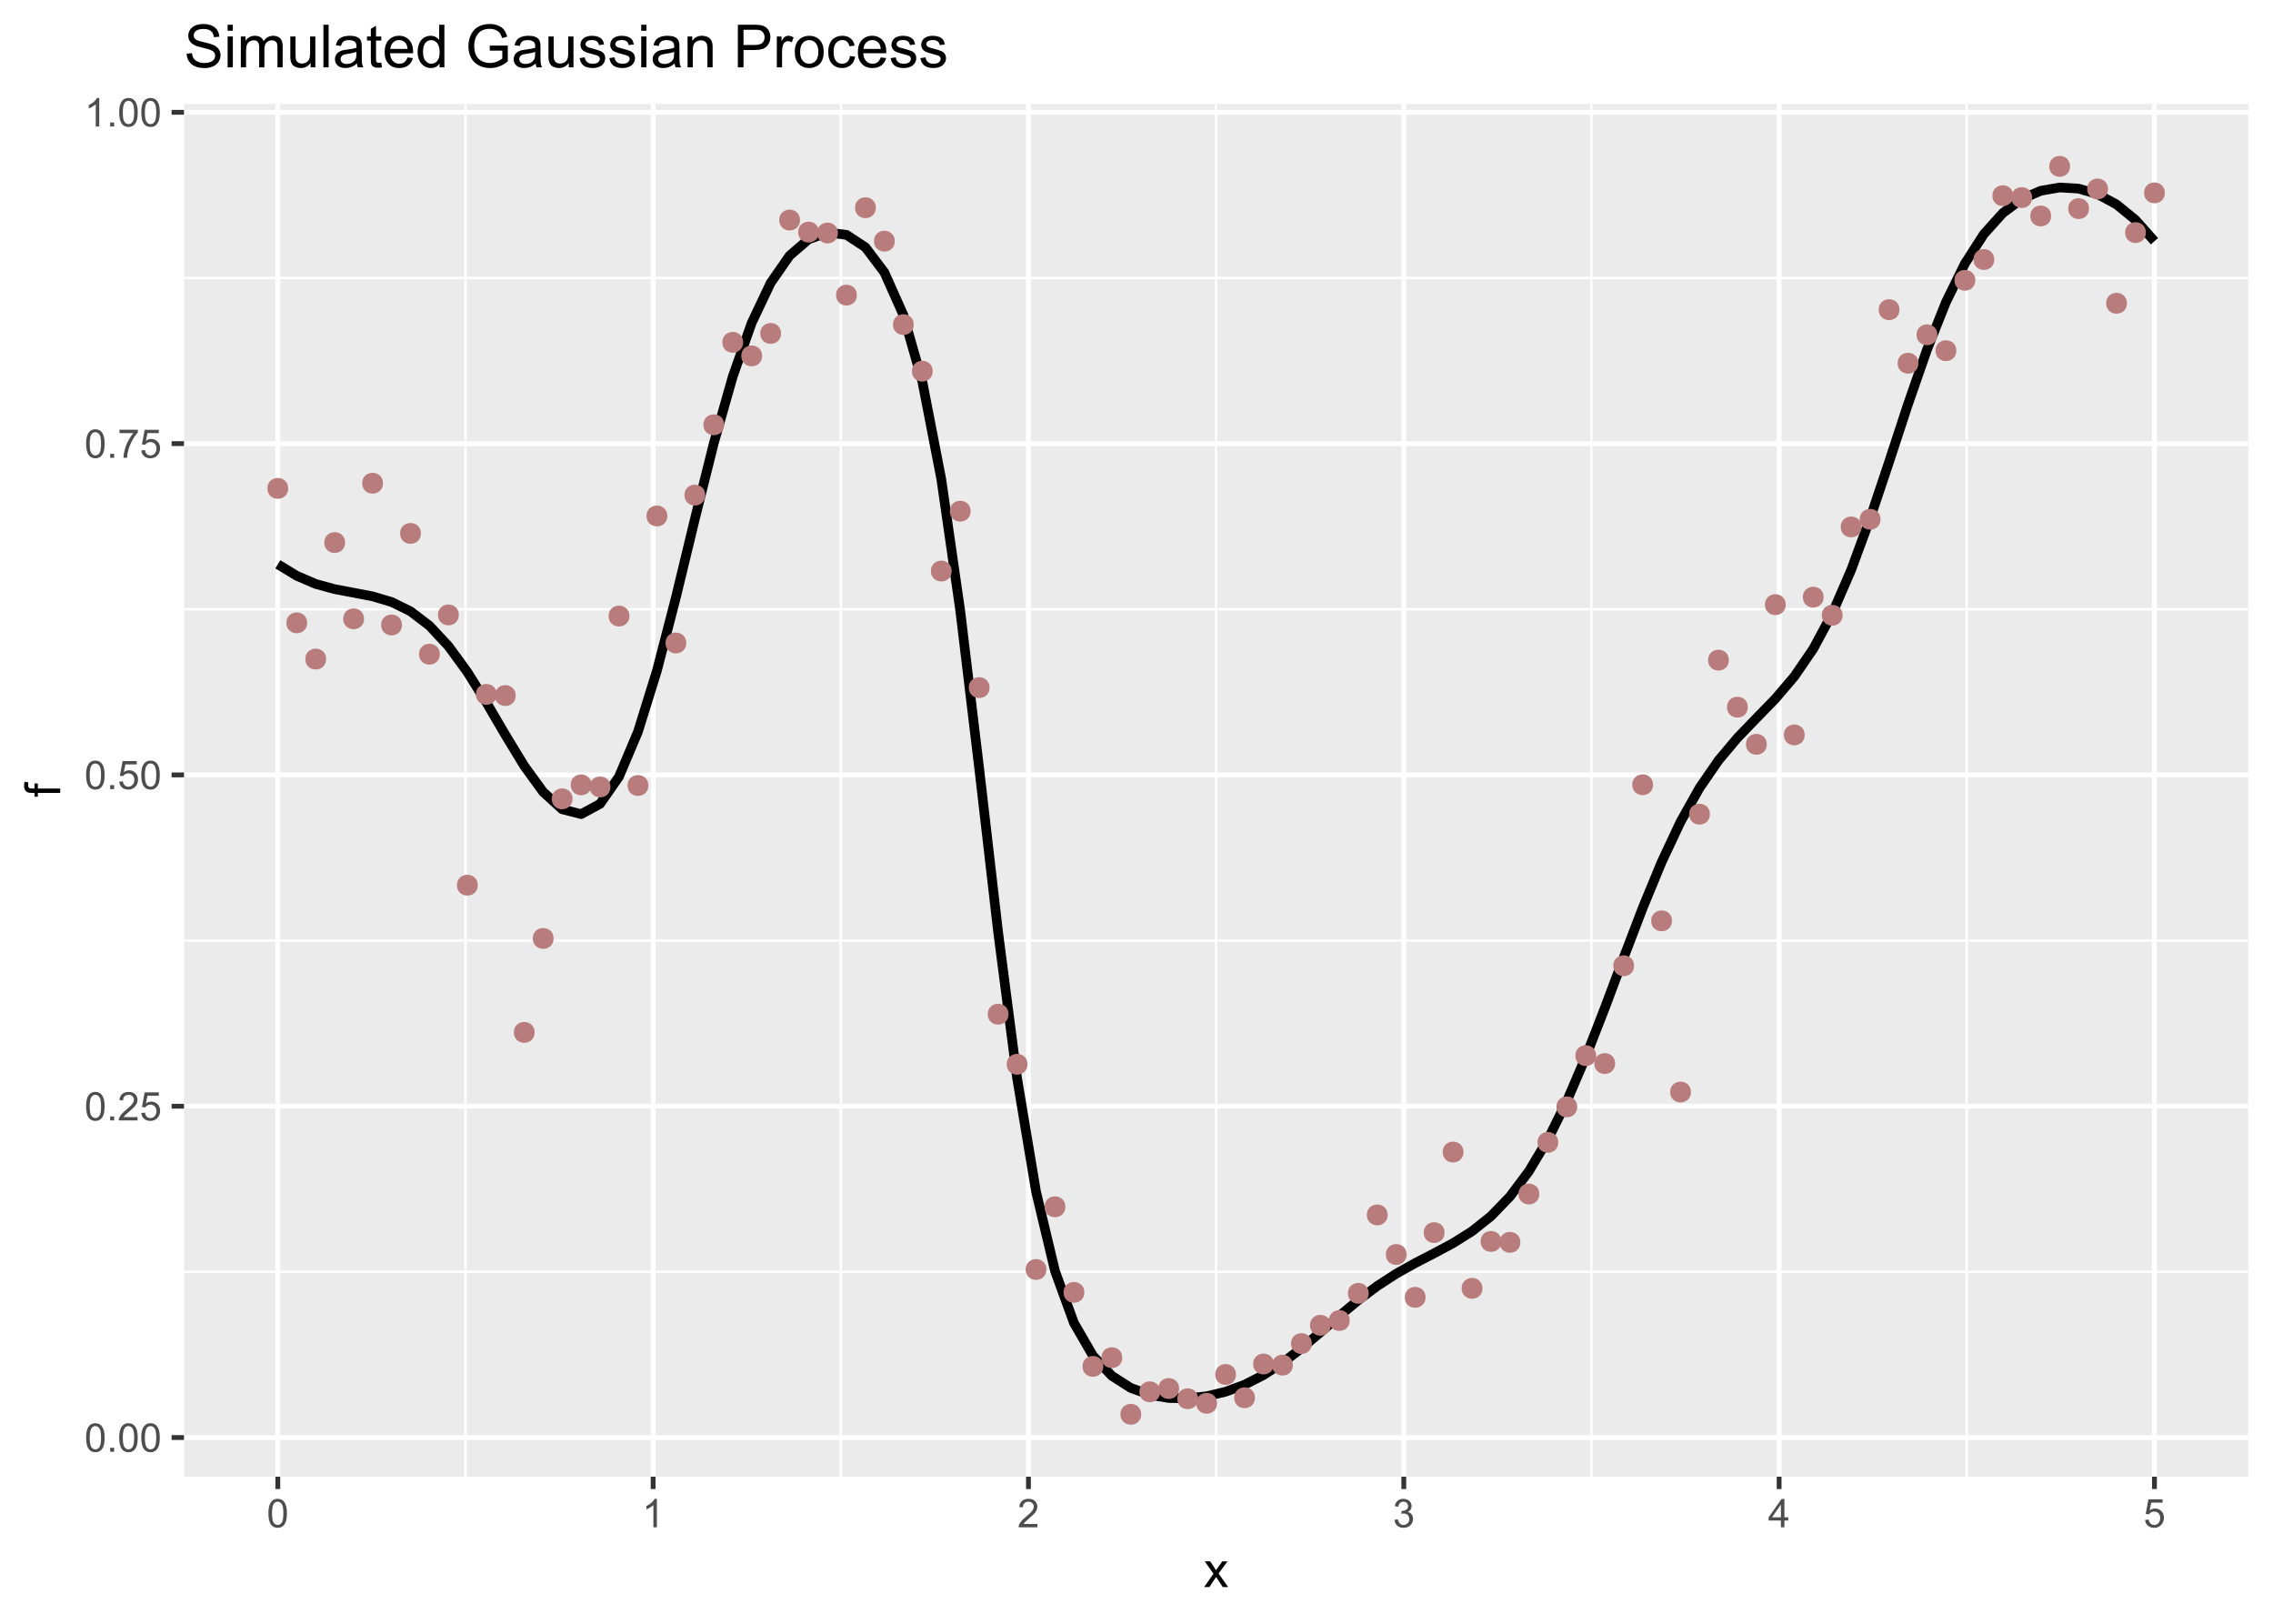 <?xml version="1.0" encoding="UTF-8"?>
<svg xmlns="http://www.w3.org/2000/svg" xmlns:xlink="http://www.w3.org/1999/xlink" viewBox="0 0 504 360" version="1.1">
<defs>
<g>
<symbol overflow="visible" id="glyph0-0">
<path style="stroke:none;" d="M 1.102 0 L 1.102 -5.5 L 5.5 -5.5 L 5.5 0 Z M 1.238 -0.137 L 5.363 -0.137 L 5.363 -5.363 L 1.238 -5.363 Z M 1.238 -0.137 "/>
</symbol>
<symbol overflow="visible" id="glyph0-1">
<path style="stroke:none;" d="M 0.367 -3.105 C 0.363 -3.848 0.438 -4.445 0.594 -4.902 C 0.742 -5.355 0.973 -5.707 1.277 -5.953 C 1.578 -6.199 1.957 -6.32 2.418 -6.324 C 2.754 -6.32 3.051 -6.254 3.309 -6.121 C 3.562 -5.984 3.773 -5.789 3.938 -5.531 C 4.102 -5.273 4.23 -4.961 4.328 -4.594 C 4.422 -4.227 4.469 -3.73 4.473 -3.105 C 4.469 -2.367 4.395 -1.77 4.242 -1.316 C 4.09 -0.859 3.863 -0.508 3.562 -0.262 C 3.258 -0.016 2.875 0.105 2.418 0.109 C 1.809 0.105 1.332 -0.109 0.988 -0.547 C 0.57 -1.066 0.363 -1.922 0.367 -3.105 Z M 1.16 -3.105 C 1.16 -2.07 1.281 -1.379 1.523 -1.039 C 1.766 -0.695 2.062 -0.527 2.418 -0.527 C 2.773 -0.527 3.074 -0.699 3.316 -1.043 C 3.559 -1.387 3.68 -2.074 3.68 -3.105 C 3.68 -4.145 3.559 -4.832 3.316 -5.172 C 3.074 -5.512 2.77 -5.684 2.41 -5.684 C 2.051 -5.684 1.77 -5.531 1.559 -5.234 C 1.293 -4.844 1.16 -4.137 1.16 -3.105 Z M 1.16 -3.105 "/>
</symbol>
<symbol overflow="visible" id="glyph0-2">
<path style="stroke:none;" d="M 0.801 0 L 0.801 -0.883 L 1.68 -0.883 L 1.68 0 Z M 0.801 0 "/>
</symbol>
<symbol overflow="visible" id="glyph0-3">
<path style="stroke:none;" d="M 4.43 -0.742 L 4.43 0 L 0.266 0 C 0.258 -0.188 0.289 -0.367 0.355 -0.539 C 0.461 -0.82 0.629 -1.098 0.863 -1.375 C 1.094 -1.648 1.434 -1.965 1.879 -2.328 C 2.562 -2.887 3.023 -3.332 3.266 -3.664 C 3.5 -3.988 3.621 -4.301 3.625 -4.594 C 3.621 -4.898 3.512 -5.156 3.297 -5.367 C 3.074 -5.578 2.789 -5.684 2.441 -5.684 C 2.066 -5.684 1.77 -5.57 1.547 -5.348 C 1.32 -5.125 1.207 -4.816 1.207 -4.422 L 0.414 -4.504 C 0.465 -5.094 0.668 -5.543 1.027 -5.855 C 1.379 -6.164 1.855 -6.32 2.457 -6.324 C 3.059 -6.32 3.539 -6.152 3.891 -5.82 C 4.242 -5.484 4.418 -5.07 4.422 -4.578 C 4.418 -4.32 4.367 -4.074 4.266 -3.832 C 4.164 -3.59 3.992 -3.332 3.754 -3.062 C 3.512 -2.793 3.113 -2.426 2.562 -1.957 C 2.094 -1.566 1.797 -1.301 1.664 -1.16 C 1.531 -1.02 1.422 -0.879 1.34 -0.742 Z M 4.43 -0.742 "/>
</symbol>
<symbol overflow="visible" id="glyph0-4">
<path style="stroke:none;" d="M 0.367 -1.648 L 1.176 -1.719 C 1.234 -1.32 1.375 -1.023 1.594 -0.824 C 1.812 -0.625 2.078 -0.527 2.391 -0.527 C 2.762 -0.527 3.074 -0.668 3.336 -0.949 C 3.59 -1.23 3.719 -1.602 3.723 -2.066 C 3.719 -2.504 3.594 -2.852 3.348 -3.109 C 3.098 -3.363 2.773 -3.492 2.375 -3.492 C 2.125 -3.492 1.902 -3.434 1.703 -3.32 C 1.5 -3.207 1.344 -3.062 1.23 -2.883 L 0.504 -2.977 L 1.113 -6.215 L 4.246 -6.215 L 4.246 -5.473 L 1.73 -5.473 L 1.391 -3.781 C 1.766 -4.039 2.164 -4.172 2.582 -4.176 C 3.129 -4.172 3.594 -3.98 3.973 -3.605 C 4.352 -3.223 4.539 -2.734 4.543 -2.137 C 4.539 -1.562 4.375 -1.07 4.043 -0.656 C 3.637 -0.148 3.086 0.105 2.391 0.109 C 1.816 0.105 1.348 -0.051 0.984 -0.371 C 0.621 -0.691 0.414 -1.117 0.367 -1.648 Z M 0.367 -1.648 "/>
</symbol>
<symbol overflow="visible" id="glyph0-5">
<path style="stroke:none;" d="M 0.418 -5.473 L 0.418 -6.219 L 4.496 -6.219 L 4.496 -5.617 C 4.09 -5.188 3.691 -4.621 3.301 -3.914 C 2.902 -3.203 2.602 -2.473 2.391 -1.73 C 2.234 -1.199 2.133 -0.625 2.094 0 L 1.297 0 C 1.305 -0.492 1.402 -1.09 1.59 -1.793 C 1.773 -2.496 2.043 -3.172 2.391 -3.824 C 2.738 -4.477 3.109 -5.027 3.504 -5.473 Z M 0.418 -5.473 "/>
</symbol>
<symbol overflow="visible" id="glyph0-6">
<path style="stroke:none;" d="M 3.277 0 L 2.504 0 L 2.504 -4.93 C 2.316 -4.75 2.074 -4.574 1.773 -4.395 C 1.469 -4.215 1.195 -4.082 0.957 -3.996 L 0.957 -4.742 C 1.387 -4.941 1.766 -5.188 2.09 -5.48 C 2.414 -5.77 2.645 -6.051 2.781 -6.324 L 3.277 -6.324 Z M 3.277 0 "/>
</symbol>
<symbol overflow="visible" id="glyph0-7">
<path style="stroke:none;" d="M 0.371 -1.664 L 1.145 -1.766 C 1.23 -1.324 1.383 -1.008 1.598 -0.816 C 1.809 -0.621 2.066 -0.527 2.375 -0.527 C 2.734 -0.527 3.043 -0.652 3.297 -0.906 C 3.547 -1.156 3.672 -1.469 3.676 -1.844 C 3.672 -2.195 3.555 -2.488 3.324 -2.719 C 3.09 -2.949 2.797 -3.062 2.441 -3.066 C 2.293 -3.062 2.109 -3.035 1.895 -2.98 L 1.98 -3.66 C 2.031 -3.652 2.07 -3.648 2.105 -3.652 C 2.434 -3.648 2.73 -3.734 2.996 -3.91 C 3.254 -4.078 3.387 -4.344 3.391 -4.703 C 3.387 -4.984 3.289 -5.219 3.102 -5.406 C 2.906 -5.59 2.66 -5.684 2.359 -5.688 C 2.055 -5.684 1.805 -5.59 1.605 -5.402 C 1.402 -5.215 1.273 -4.93 1.219 -4.555 L 0.445 -4.691 C 0.539 -5.207 0.754 -5.609 1.09 -5.895 C 1.426 -6.18 1.844 -6.32 2.344 -6.324 C 2.688 -6.32 3.004 -6.246 3.293 -6.102 C 3.582 -5.953 3.801 -5.754 3.953 -5.5 C 4.105 -5.242 4.184 -4.973 4.184 -4.688 C 4.184 -4.414 4.109 -4.164 3.965 -3.945 C 3.816 -3.719 3.602 -3.543 3.316 -3.41 C 3.688 -3.324 3.977 -3.145 4.184 -2.875 C 4.391 -2.602 4.492 -2.262 4.496 -1.859 C 4.492 -1.305 4.293 -0.84 3.895 -0.461 C 3.492 -0.078 2.984 0.109 2.371 0.113 C 1.816 0.109 1.355 -0.051 0.992 -0.379 C 0.625 -0.707 0.418 -1.137 0.371 -1.664 Z M 0.371 -1.664 "/>
</symbol>
<symbol overflow="visible" id="glyph0-8">
<path style="stroke:none;" d="M 2.844 0 L 2.844 -1.508 L 0.113 -1.508 L 0.113 -2.219 L 2.988 -6.301 L 3.617 -6.301 L 3.617 -2.219 L 4.469 -2.219 L 4.469 -1.508 L 3.617 -1.508 L 3.617 0 Z M 2.844 -2.219 L 2.844 -5.059 L 0.871 -2.219 Z M 2.844 -2.219 "/>
</symbol>
<symbol overflow="visible" id="glyph1-0">
<path style="stroke:none;" d="M 1.375 0 L 1.375 -6.875 L 6.875 -6.875 L 6.875 0 Z M 1.547 -0.172 L 6.703 -0.172 L 6.703 -6.703 L 1.547 -6.703 Z M 1.547 -0.172 "/>
</symbol>
<symbol overflow="visible" id="glyph1-1">
<path style="stroke:none;" d="M 0.082 0 L 2.164 -2.965 L 0.234 -5.703 L 1.445 -5.703 L 2.32 -4.367 C 2.484 -4.109 2.617 -3.898 2.719 -3.727 C 2.875 -3.961 3.02 -4.168 3.152 -4.355 L 4.113 -5.703 L 5.27 -5.703 L 3.297 -3.02 L 5.418 0 L 4.234 0 L 3.062 -1.773 L 2.75 -2.25 L 1.25 0 Z M 0.082 0 "/>
</symbol>
<symbol overflow="visible" id="glyph2-0">
<path style="stroke:none;" d="M 0 -1.375 L -6.875 -1.375 L -6.875 -6.875 L 0 -6.875 Z M -0.172 -1.547 L -0.172 -6.703 L -6.703 -6.703 L -6.703 -1.547 Z M -0.172 -1.547 "/>
</symbol>
<symbol overflow="visible" id="glyph2-1">
<path style="stroke:none;" d="M 0 -0.957 L -4.953 -0.957 L -4.953 -0.102 L -5.703 -0.102 L -5.703 -0.957 L -6.312 -0.957 C -6.691 -0.953 -6.977 -0.988 -7.164 -1.059 C -7.41 -1.148 -7.613 -1.312 -7.773 -1.551 C -7.926 -1.781 -8.004 -2.109 -8.008 -2.535 C -8.004 -2.805 -7.973 -3.105 -7.91 -3.438 L -7.07 -3.293 C -7.102 -3.09 -7.117 -2.898 -7.121 -2.723 C -7.117 -2.426 -7.055 -2.219 -6.934 -2.098 C -6.805 -1.977 -6.57 -1.914 -6.23 -1.918 L -5.703 -1.918 L -5.703 -3.031 L -4.953 -3.031 L -4.953 -1.918 L 0 -1.918 Z M 0 -0.957 "/>
</symbol>
<symbol overflow="visible" id="glyph3-0">
<path style="stroke:none;" d="M 1.648 0 L 1.648 -8.25 L 8.25 -8.25 L 8.25 0 Z M 1.855 -0.207 L 8.043 -0.207 L 8.043 -8.043 L 1.855 -8.043 Z M 1.855 -0.207 "/>
</symbol>
<symbol overflow="visible" id="glyph3-1">
<path style="stroke:none;" d="M 0.594 -3.035 L 1.773 -3.141 C 1.824 -2.664 1.953 -2.273 2.16 -1.973 C 2.363 -1.668 2.68 -1.422 3.113 -1.238 C 3.539 -1.051 4.023 -0.961 4.562 -0.961 C 5.035 -0.961 5.457 -1.031 5.824 -1.172 C 6.191 -1.312 6.461 -1.504 6.641 -1.754 C 6.816 -1.996 6.906 -2.27 6.91 -2.566 C 6.906 -2.863 6.82 -3.121 6.652 -3.34 C 6.477 -3.559 6.195 -3.742 5.801 -3.898 C 5.547 -3.992 4.984 -4.148 4.117 -4.359 C 3.246 -4.566 2.637 -4.762 2.293 -4.949 C 1.84 -5.184 1.504 -5.477 1.285 -5.828 C 1.059 -6.176 0.949 -6.57 0.953 -7.008 C 0.949 -7.484 1.086 -7.93 1.359 -8.344 C 1.629 -8.758 2.023 -9.07 2.543 -9.285 C 3.062 -9.5 3.641 -9.609 4.281 -9.609 C 4.98 -9.609 5.598 -9.496 6.133 -9.27 C 6.664 -9.043 7.074 -8.711 7.363 -8.273 C 7.648 -7.836 7.805 -7.34 7.832 -6.785 L 6.633 -6.695 C 6.566 -7.293 6.348 -7.746 5.977 -8.051 C 5.605 -8.355 5.055 -8.508 4.332 -8.508 C 3.57 -8.508 3.02 -8.367 2.676 -8.09 C 2.328 -7.812 2.156 -7.48 2.16 -7.09 C 2.156 -6.75 2.277 -6.469 2.527 -6.25 C 2.762 -6.027 3.391 -5.805 4.41 -5.578 C 5.426 -5.348 6.125 -5.145 6.504 -4.977 C 7.051 -4.719 7.453 -4.398 7.719 -4.012 C 7.977 -3.621 8.109 -3.172 8.113 -2.668 C 8.109 -2.16 7.965 -1.688 7.68 -1.246 C 7.391 -0.797 6.977 -0.449 6.441 -0.207 C 5.898 0.039 5.293 0.156 4.621 0.16 C 3.766 0.156 3.051 0.035 2.473 -0.211 C 1.895 -0.461 1.438 -0.836 1.109 -1.336 C 0.777 -1.836 0.605 -2.402 0.594 -3.035 Z M 0.594 -3.035 "/>
</symbol>
<symbol overflow="visible" id="glyph3-2">
<path style="stroke:none;" d="M 0.875 -8.113 L 0.875 -9.449 L 2.035 -9.449 L 2.035 -8.113 Z M 0.875 0 L 0.875 -6.844 L 2.035 -6.844 L 2.035 0 Z M 0.875 0 "/>
</symbol>
<symbol overflow="visible" id="glyph3-3">
<path style="stroke:none;" d="M 0.871 0 L 0.871 -6.844 L 1.906 -6.844 L 1.906 -5.883 C 2.117 -6.219 2.406 -6.488 2.766 -6.691 C 3.121 -6.895 3.527 -6.996 3.984 -7 C 4.488 -6.996 4.902 -6.891 5.23 -6.684 C 5.555 -6.469 5.785 -6.176 5.918 -5.801 C 6.457 -6.598 7.16 -6.996 8.031 -7 C 8.707 -6.996 9.23 -6.809 9.598 -6.434 C 9.961 -6.059 10.141 -5.48 10.145 -4.699 L 10.145 0 L 8.992 0 L 8.992 -4.312 C 8.988 -4.773 8.949 -5.105 8.879 -5.312 C 8.801 -5.516 8.664 -5.68 8.469 -5.805 C 8.266 -5.926 8.035 -5.988 7.773 -5.992 C 7.289 -5.988 6.891 -5.828 6.574 -5.512 C 6.254 -5.191 6.094 -4.68 6.098 -3.977 L 6.098 0 L 4.938 0 L 4.938 -4.445 C 4.934 -4.957 4.84 -5.344 4.652 -5.605 C 4.465 -5.859 4.156 -5.988 3.727 -5.992 C 3.398 -5.988 3.094 -5.902 2.816 -5.734 C 2.539 -5.559 2.34 -5.309 2.215 -4.98 C 2.09 -4.648 2.027 -4.172 2.031 -3.551 L 2.031 0 Z M 0.871 0 "/>
</symbol>
<symbol overflow="visible" id="glyph3-4">
<path style="stroke:none;" d="M 5.355 0 L 5.355 -1.004 C 4.824 -0.23 4.098 0.152 3.184 0.156 C 2.777 0.152 2.402 0.078 2.051 -0.074 C 1.699 -0.227 1.438 -0.422 1.273 -0.66 C 1.102 -0.891 0.984 -1.176 0.914 -1.52 C 0.867 -1.746 0.844 -2.109 0.844 -2.605 L 0.844 -6.844 L 2.004 -6.844 L 2.004 -3.047 C 2.004 -2.441 2.027 -2.031 2.074 -1.824 C 2.145 -1.516 2.297 -1.277 2.539 -1.105 C 2.773 -0.93 3.066 -0.844 3.414 -0.844 C 3.762 -0.844 4.09 -0.93 4.395 -1.109 C 4.699 -1.285 4.914 -1.531 5.043 -1.84 C 5.168 -2.145 5.23 -2.59 5.234 -3.176 L 5.234 -6.844 L 6.395 -6.844 L 6.395 0 Z M 5.355 0 "/>
</symbol>
<symbol overflow="visible" id="glyph3-5">
<path style="stroke:none;" d="M 0.844 0 L 0.844 -9.449 L 2.004 -9.449 L 2.004 0 Z M 0.844 0 "/>
</symbol>
<symbol overflow="visible" id="glyph3-6">
<path style="stroke:none;" d="M 5.336 -0.844 C 4.902 -0.477 4.488 -0.219 4.094 -0.07 C 3.695 0.078 3.27 0.152 2.816 0.156 C 2.062 0.152 1.484 -0.027 1.082 -0.395 C 0.676 -0.762 0.473 -1.234 0.477 -1.805 C 0.473 -2.141 0.551 -2.445 0.703 -2.723 C 0.855 -3 1.055 -3.223 1.305 -3.391 C 1.551 -3.555 1.828 -3.68 2.141 -3.77 C 2.363 -3.824 2.707 -3.883 3.172 -3.945 C 4.105 -4.055 4.797 -4.188 5.238 -4.344 C 5.242 -4.5 5.242 -4.602 5.246 -4.648 C 5.242 -5.117 5.133 -5.449 4.918 -5.645 C 4.617 -5.902 4.18 -6.035 3.598 -6.039 C 3.051 -6.035 2.645 -5.938 2.387 -5.75 C 2.125 -5.555 1.934 -5.219 1.812 -4.738 L 0.676 -4.891 C 0.777 -5.375 0.949 -5.766 1.184 -6.066 C 1.418 -6.363 1.758 -6.594 2.211 -6.758 C 2.656 -6.914 3.176 -6.996 3.766 -7 C 4.348 -6.996 4.82 -6.926 5.188 -6.793 C 5.547 -6.652 5.816 -6.48 5.992 -6.273 C 6.16 -6.062 6.281 -5.801 6.355 -5.484 C 6.391 -5.285 6.41 -4.926 6.414 -4.414 L 6.414 -2.867 C 6.41 -1.785 6.434 -1.105 6.488 -0.82 C 6.535 -0.535 6.633 -0.262 6.781 0 L 5.57 0 C 5.445 -0.238 5.367 -0.52 5.336 -0.844 Z M 5.238 -3.434 C 4.816 -3.262 4.184 -3.113 3.344 -2.996 C 2.863 -2.926 2.527 -2.852 2.332 -2.766 C 2.133 -2.68 1.98 -2.551 1.875 -2.387 C 1.766 -2.219 1.711 -2.035 1.715 -1.836 C 1.711 -1.523 1.828 -1.266 2.066 -1.062 C 2.297 -0.852 2.641 -0.75 3.094 -0.754 C 3.539 -0.75 3.934 -0.848 4.285 -1.047 C 4.629 -1.238 4.887 -1.508 5.055 -1.852 C 5.176 -2.109 5.238 -2.496 5.238 -3.012 Z M 5.238 -3.434 "/>
</symbol>
<symbol overflow="visible" id="glyph3-7">
<path style="stroke:none;" d="M 3.402 -1.039 L 3.57 -0.012 C 3.242 0.055 2.953 0.086 2.695 0.09 C 2.273 0.086 1.945 0.023 1.715 -0.109 C 1.48 -0.238 1.316 -0.414 1.223 -0.633 C 1.125 -0.852 1.078 -1.309 1.082 -2.004 L 1.082 -5.941 L 0.23 -5.941 L 0.23 -6.844 L 1.082 -6.844 L 1.082 -8.539 L 2.238 -9.234 L 2.238 -6.844 L 3.402 -6.844 L 3.402 -5.941 L 2.238 -5.941 L 2.238 -1.941 C 2.238 -1.605 2.258 -1.395 2.297 -1.301 C 2.336 -1.207 2.402 -1.129 2.496 -1.074 C 2.59 -1.016 2.723 -0.988 2.895 -0.992 C 3.02 -0.988 3.188 -1.004 3.402 -1.039 Z M 3.402 -1.039 "/>
</symbol>
<symbol overflow="visible" id="glyph3-8">
<path style="stroke:none;" d="M 5.555 -2.203 L 6.754 -2.055 C 6.562 -1.352 6.211 -0.809 5.703 -0.422 C 5.188 -0.039 4.535 0.152 3.746 0.156 C 2.738 0.152 1.945 -0.152 1.363 -0.77 C 0.773 -1.383 0.48 -2.25 0.484 -3.363 C 0.48 -4.516 0.777 -5.41 1.371 -6.047 C 1.965 -6.68 2.734 -6.996 3.68 -7 C 4.594 -6.996 5.34 -6.684 5.922 -6.062 C 6.5 -5.438 6.789 -4.562 6.793 -3.434 C 6.789 -3.363 6.789 -3.258 6.785 -3.125 L 1.684 -3.125 C 1.723 -2.371 1.938 -1.797 2.32 -1.398 C 2.703 -0.996 3.18 -0.797 3.75 -0.801 C 4.176 -0.797 4.539 -0.906 4.84 -1.133 C 5.141 -1.352 5.379 -1.711 5.555 -2.203 Z M 1.746 -4.078 L 5.57 -4.078 C 5.516 -4.656 5.367 -5.086 5.129 -5.375 C 4.758 -5.82 4.281 -6.047 3.691 -6.047 C 3.16 -6.047 2.711 -5.867 2.348 -5.512 C 1.984 -5.152 1.785 -4.676 1.746 -4.078 Z M 1.746 -4.078 "/>
</symbol>
<symbol overflow="visible" id="glyph3-9">
<path style="stroke:none;" d="M 5.312 0 L 5.312 -0.863 C 4.875 -0.184 4.238 0.152 3.398 0.156 C 2.852 0.152 2.348 0.004 1.891 -0.293 C 1.434 -0.594 1.078 -1.012 0.828 -1.555 C 0.574 -2.094 0.449 -2.715 0.453 -3.414 C 0.449 -4.098 0.562 -4.719 0.793 -5.273 C 1.016 -5.828 1.359 -6.254 1.816 -6.555 C 2.27 -6.848 2.777 -6.996 3.344 -7 C 3.754 -6.996 4.121 -6.91 4.445 -6.738 C 4.766 -6.562 5.027 -6.336 5.234 -6.059 L 5.234 -9.449 L 6.387 -9.449 L 6.387 0 Z M 1.645 -3.414 C 1.641 -2.535 1.824 -1.879 2.199 -1.449 C 2.566 -1.012 3.004 -0.797 3.508 -0.801 C 4.012 -0.797 4.441 -1.004 4.797 -1.422 C 5.152 -1.832 5.332 -2.465 5.332 -3.32 C 5.332 -4.254 5.148 -4.941 4.789 -5.379 C 4.422 -5.816 3.977 -6.035 3.453 -6.039 C 2.934 -6.035 2.504 -5.824 2.16 -5.406 C 1.812 -4.984 1.641 -4.32 1.645 -3.414 Z M 1.645 -3.414 "/>
</symbol>
<symbol overflow="visible" id="glyph3-10">
<path style="stroke:none;" d=""/>
</symbol>
<symbol overflow="visible" id="glyph3-11">
<path style="stroke:none;" d="M 5.441 -3.707 L 5.441 -4.816 L 9.441 -4.82 L 9.441 -1.316 C 8.824 -0.82 8.191 -0.449 7.539 -0.207 C 6.887 0.039 6.219 0.156 5.531 0.16 C 4.602 0.156 3.758 -0.039 3 -0.434 C 2.242 -0.832 1.668 -1.406 1.281 -2.16 C 0.895 -2.91 0.703 -3.75 0.703 -4.68 C 0.703 -5.598 0.895 -6.457 1.277 -7.254 C 1.66 -8.051 2.211 -8.641 2.938 -9.027 C 3.656 -9.414 4.488 -9.609 5.434 -9.609 C 6.113 -9.609 6.73 -9.496 7.285 -9.277 C 7.832 -9.051 8.266 -8.742 8.582 -8.352 C 8.895 -7.953 9.133 -7.438 9.301 -6.805 L 8.172 -6.496 C 8.027 -6.977 7.852 -7.355 7.645 -7.629 C 7.43 -7.902 7.129 -8.121 6.742 -8.289 C 6.348 -8.453 5.914 -8.535 5.441 -8.539 C 4.867 -8.535 4.371 -8.449 3.957 -8.277 C 3.535 -8.102 3.199 -7.875 2.949 -7.594 C 2.691 -7.309 2.492 -6.996 2.352 -6.656 C 2.109 -6.07 1.992 -5.438 1.992 -4.758 C 1.992 -3.914 2.137 -3.207 2.426 -2.641 C 2.715 -2.074 3.137 -1.652 3.691 -1.379 C 4.246 -1.102 4.836 -0.965 5.461 -0.969 C 6 -0.965 6.527 -1.07 7.043 -1.281 C 7.559 -1.488 7.949 -1.711 8.219 -1.945 L 8.219 -3.707 Z M 5.441 -3.707 "/>
</symbol>
<symbol overflow="visible" id="glyph3-12">
<path style="stroke:none;" d="M 0.406 -2.043 L 1.555 -2.223 C 1.613 -1.762 1.793 -1.41 2.09 -1.168 C 2.383 -0.918 2.793 -0.797 3.324 -0.801 C 3.855 -0.797 4.254 -0.906 4.512 -1.125 C 4.77 -1.34 4.898 -1.594 4.898 -1.887 C 4.898 -2.148 4.785 -2.355 4.559 -2.508 C 4.398 -2.609 4 -2.738 3.371 -2.898 C 2.516 -3.113 1.926 -3.301 1.602 -3.457 C 1.27 -3.613 1.02 -3.828 0.852 -4.105 C 0.68 -4.383 0.598 -4.691 0.598 -5.027 C 0.598 -5.332 0.668 -5.613 0.809 -5.875 C 0.949 -6.133 1.137 -6.348 1.379 -6.523 C 1.555 -6.652 1.801 -6.766 2.117 -6.859 C 2.426 -6.949 2.762 -6.996 3.121 -7 C 3.656 -6.996 4.129 -6.918 4.535 -6.766 C 4.941 -6.609 5.238 -6.398 5.434 -6.137 C 5.621 -5.871 5.754 -5.52 5.832 -5.078 L 4.699 -4.926 C 4.645 -5.273 4.492 -5.547 4.25 -5.75 C 4 -5.945 3.652 -6.047 3.203 -6.047 C 2.668 -6.047 2.289 -5.957 2.062 -5.781 C 1.836 -5.602 1.723 -5.395 1.723 -5.164 C 1.723 -5.008 1.77 -4.875 1.863 -4.758 C 1.957 -4.633 2.105 -4.527 2.309 -4.445 C 2.422 -4.402 2.762 -4.305 3.332 -4.152 C 4.148 -3.93 4.719 -3.75 5.047 -3.609 C 5.367 -3.469 5.625 -3.266 5.812 -3.004 C 5.996 -2.734 6.086 -2.402 6.09 -2.012 C 6.086 -1.621 5.973 -1.258 5.75 -0.918 C 5.523 -0.574 5.199 -0.309 4.773 -0.125 C 4.348 0.062 3.867 0.152 3.332 0.156 C 2.441 0.152 1.762 -0.031 1.297 -0.398 C 0.828 -0.766 0.531 -1.312 0.406 -2.043 Z M 0.406 -2.043 "/>
</symbol>
<symbol overflow="visible" id="glyph3-13">
<path style="stroke:none;" d="M 0.871 0 L 0.871 -6.844 L 1.914 -6.844 L 1.914 -5.871 C 2.414 -6.621 3.141 -6.996 4.094 -7 C 4.504 -6.996 4.883 -6.922 5.23 -6.777 C 5.574 -6.625 5.832 -6.43 6.008 -6.191 C 6.176 -5.949 6.297 -5.664 6.367 -5.336 C 6.41 -5.121 6.434 -4.746 6.434 -4.207 L 6.434 0 L 5.273 0 L 5.273 -4.164 C 5.273 -4.633 5.227 -4.984 5.137 -5.223 C 5.043 -5.453 4.883 -5.641 4.656 -5.781 C 4.426 -5.918 4.156 -5.988 3.848 -5.992 C 3.352 -5.988 2.926 -5.832 2.566 -5.523 C 2.207 -5.207 2.027 -4.613 2.031 -3.738 L 2.031 0 Z M 0.871 0 "/>
</symbol>
<symbol overflow="visible" id="glyph3-14">
<path style="stroke:none;" d="M 1.02 0 L 1.02 -9.449 L 4.582 -9.449 C 5.207 -9.445 5.684 -9.414 6.02 -9.359 C 6.48 -9.277 6.871 -9.129 7.184 -8.914 C 7.496 -8.695 7.746 -8.395 7.941 -8.004 C 8.129 -7.613 8.227 -7.184 8.23 -6.715 C 8.227 -5.91 7.969 -5.23 7.461 -4.676 C 6.945 -4.117 6.023 -3.836 4.691 -3.84 L 2.27 -3.84 L 2.27 0 Z M 2.27 -4.957 L 4.711 -4.957 C 5.516 -4.957 6.086 -5.105 6.43 -5.406 C 6.766 -5.707 6.938 -6.129 6.941 -6.676 C 6.938 -7.066 6.836 -7.406 6.641 -7.691 C 6.438 -7.969 6.176 -8.156 5.852 -8.25 C 5.637 -8.305 5.25 -8.332 4.688 -8.332 L 2.27 -8.332 Z M 2.27 -4.957 "/>
</symbol>
<symbol overflow="visible" id="glyph3-15">
<path style="stroke:none;" d="M 0.855 0 L 0.855 -6.844 L 1.902 -6.844 L 1.902 -5.809 C 2.164 -6.289 2.41 -6.609 2.637 -6.766 C 2.863 -6.918 3.109 -6.996 3.383 -7 C 3.77 -6.996 4.168 -6.871 4.578 -6.625 L 4.176 -5.551 C 3.891 -5.715 3.605 -5.801 3.324 -5.801 C 3.066 -5.801 2.84 -5.723 2.641 -5.57 C 2.438 -5.418 2.293 -5.207 2.211 -4.938 C 2.078 -4.523 2.016 -4.07 2.016 -3.582 L 2.016 0 Z M 0.855 0 "/>
</symbol>
<symbol overflow="visible" id="glyph3-16">
<path style="stroke:none;" d="M 0.438 -3.422 C 0.434 -4.688 0.785 -5.625 1.496 -6.238 C 2.082 -6.742 2.801 -6.996 3.648 -7 C 4.586 -6.996 5.355 -6.688 5.953 -6.074 C 6.551 -5.453 6.848 -4.602 6.852 -3.52 C 6.848 -2.637 6.715 -1.945 6.453 -1.441 C 6.188 -0.934 5.805 -0.539 5.301 -0.262 C 4.793 0.016 4.242 0.152 3.648 0.156 C 2.688 0.152 1.914 -0.152 1.324 -0.766 C 0.73 -1.379 0.434 -2.266 0.438 -3.422 Z M 1.629 -3.422 C 1.629 -2.547 1.82 -1.891 2.203 -1.453 C 2.586 -1.016 3.066 -0.797 3.648 -0.801 C 4.223 -0.797 4.703 -1.016 5.086 -1.457 C 5.469 -1.891 5.66 -2.559 5.66 -3.461 C 5.66 -4.305 5.465 -4.945 5.082 -5.383 C 4.691 -5.816 4.215 -6.035 3.648 -6.039 C 3.066 -6.035 2.586 -5.816 2.203 -5.387 C 1.82 -4.949 1.629 -4.297 1.629 -3.422 Z M 1.629 -3.422 "/>
</symbol>
<symbol overflow="visible" id="glyph3-17">
<path style="stroke:none;" d="M 5.336 -2.508 L 6.477 -2.359 C 6.348 -1.57 6.031 -0.953 5.52 -0.512 C 5.004 -0.066 4.371 0.152 3.629 0.156 C 2.688 0.152 1.934 -0.152 1.367 -0.762 C 0.797 -1.375 0.516 -2.254 0.516 -3.398 C 0.516 -4.133 0.637 -4.777 0.883 -5.336 C 1.125 -5.887 1.496 -6.301 2 -6.582 C 2.5 -6.855 3.047 -6.996 3.637 -7 C 4.375 -6.996 4.98 -6.809 5.457 -6.434 C 5.926 -6.059 6.23 -5.523 6.367 -4.836 L 5.238 -4.66 C 5.129 -5.117 4.938 -5.465 4.668 -5.699 C 4.395 -5.93 4.066 -6.047 3.68 -6.047 C 3.094 -6.047 2.617 -5.836 2.254 -5.418 C 1.887 -4.996 1.703 -4.332 1.707 -3.43 C 1.703 -2.508 1.879 -1.84 2.234 -1.426 C 2.586 -1.004 3.047 -0.797 3.617 -0.801 C 4.07 -0.797 4.453 -0.938 4.758 -1.219 C 5.062 -1.496 5.254 -1.926 5.336 -2.508 Z M 5.336 -2.508 "/>
</symbol>
</g>
<clipPath id="clip1">
  <path d="M 40.793 23.047 L 499 23.047 L 499 328 L 40.793 328 Z M 40.793 23.047 "/>
</clipPath>
<clipPath id="clip2">
  <path d="M 40.793 281 L 499 281 L 499 283 L 40.793 283 Z M 40.793 281 "/>
</clipPath>
<clipPath id="clip3">
  <path d="M 40.793 208 L 499 208 L 499 209 L 40.793 209 Z M 40.793 208 "/>
</clipPath>
<clipPath id="clip4">
  <path d="M 40.793 134 L 499 134 L 499 136 L 40.793 136 Z M 40.793 134 "/>
</clipPath>
<clipPath id="clip5">
  <path d="M 40.793 61 L 499 61 L 499 62 L 40.793 62 Z M 40.793 61 "/>
</clipPath>
<clipPath id="clip6">
  <path d="M 102 23.047 L 104 23.047 L 104 328 L 102 328 Z M 102 23.047 "/>
</clipPath>
<clipPath id="clip7">
  <path d="M 186 23.047 L 187 23.047 L 187 328 L 186 328 Z M 186 23.047 "/>
</clipPath>
<clipPath id="clip8">
  <path d="M 269 23.047 L 270 23.047 L 270 328 L 269 328 Z M 269 23.047 "/>
</clipPath>
<clipPath id="clip9">
  <path d="M 352 23.047 L 354 23.047 L 354 328 L 352 328 Z M 352 23.047 "/>
</clipPath>
<clipPath id="clip10">
  <path d="M 435 23.047 L 437 23.047 L 437 328 L 435 328 Z M 435 23.047 "/>
</clipPath>
<clipPath id="clip11">
  <path d="M 40.793 318 L 499.52 318 L 499.52 320 L 40.793 320 Z M 40.793 318 "/>
</clipPath>
<clipPath id="clip12">
  <path d="M 40.793 244 L 499.52 244 L 499.52 246 L 40.793 246 Z M 40.793 244 "/>
</clipPath>
<clipPath id="clip13">
  <path d="M 40.793 171 L 499.52 171 L 499.52 173 L 40.793 173 Z M 40.793 171 "/>
</clipPath>
<clipPath id="clip14">
  <path d="M 40.793 97 L 499.52 97 L 499.52 99 L 40.793 99 Z M 40.793 97 "/>
</clipPath>
<clipPath id="clip15">
  <path d="M 40.793 24 L 499.52 24 L 499.52 26 L 40.793 26 Z M 40.793 24 "/>
</clipPath>
<clipPath id="clip16">
  <path d="M 61 23.047 L 63 23.047 L 63 328 L 61 328 Z M 61 23.047 "/>
</clipPath>
<clipPath id="clip17">
  <path d="M 144 23.047 L 146 23.047 L 146 328 L 144 328 Z M 144 23.047 "/>
</clipPath>
<clipPath id="clip18">
  <path d="M 227 23.047 L 229 23.047 L 229 328 L 227 328 Z M 227 23.047 "/>
</clipPath>
<clipPath id="clip19">
  <path d="M 310 23.047 L 312 23.047 L 312 328 L 310 328 Z M 310 23.047 "/>
</clipPath>
<clipPath id="clip20">
  <path d="M 393 23.047 L 396 23.047 L 396 328 L 393 328 Z M 393 23.047 "/>
</clipPath>
<clipPath id="clip21">
  <path d="M 477 23.047 L 479 23.047 L 479 328 L 477 328 Z M 477 23.047 "/>
</clipPath>
</defs>
<g id="surface51">
<rect x="0" y="0" width="504" height="360" style="fill:rgb(100%,100%,100%);fill-opacity:1;stroke:none;"/>
<rect x="0" y="0" width="504" height="360" style="fill:rgb(100%,100%,100%);fill-opacity:1;stroke:none;"/>
<path style="fill:none;stroke-width:1.067;stroke-linecap:round;stroke-linejoin:round;stroke:rgb(100%,100%,100%);stroke-opacity:1;stroke-miterlimit:10;" d="M 0 360 L 504 360 L 504 0 L 0 0 Z M 0 360 "/>
<g clip-path="url(#clip1)" clip-rule="nonzero">
<path style=" stroke:none;fill-rule:nonzero;fill:rgb(92.157%,92.157%,92.157%);fill-opacity:1;" d="M 40.793 327.395 L 498.52 327.395 L 498.52 23.047 L 40.793 23.047 Z M 40.793 327.395 "/>
</g>
<g clip-path="url(#clip2)" clip-rule="nonzero">
<path style="fill:none;stroke-width:0.533;stroke-linecap:butt;stroke-linejoin:round;stroke:rgb(100%,100%,100%);stroke-opacity:1;stroke-miterlimit:10;" d="M 40.793 281.988 L 498.52 281.988 "/>
</g>
<g clip-path="url(#clip3)" clip-rule="nonzero">
<path style="fill:none;stroke-width:0.533;stroke-linecap:butt;stroke-linejoin:round;stroke:rgb(100%,100%,100%);stroke-opacity:1;stroke-miterlimit:10;" d="M 40.793 208.531 L 498.52 208.531 "/>
</g>
<g clip-path="url(#clip4)" clip-rule="nonzero">
<path style="fill:none;stroke-width:0.533;stroke-linecap:butt;stroke-linejoin:round;stroke:rgb(100%,100%,100%);stroke-opacity:1;stroke-miterlimit:10;" d="M 40.793 135.078 L 498.52 135.078 "/>
</g>
<g clip-path="url(#clip5)" clip-rule="nonzero">
<path style="fill:none;stroke-width:0.533;stroke-linecap:butt;stroke-linejoin:round;stroke:rgb(100%,100%,100%);stroke-opacity:1;stroke-miterlimit:10;" d="M 40.793 61.621 L 498.52 61.621 "/>
</g>
<g clip-path="url(#clip6)" clip-rule="nonzero">
<path style="fill:none;stroke-width:0.533;stroke-linecap:butt;stroke-linejoin:round;stroke:rgb(100%,100%,100%);stroke-opacity:1;stroke-miterlimit:10;" d="M 103.211 327.395 L 103.211 23.047 "/>
</g>
<g clip-path="url(#clip7)" clip-rule="nonzero">
<path style="fill:none;stroke-width:0.533;stroke-linecap:butt;stroke-linejoin:round;stroke:rgb(100%,100%,100%);stroke-opacity:1;stroke-miterlimit:10;" d="M 186.434 327.395 L 186.434 23.047 "/>
</g>
<g clip-path="url(#clip8)" clip-rule="nonzero">
<path style="fill:none;stroke-width:0.533;stroke-linecap:butt;stroke-linejoin:round;stroke:rgb(100%,100%,100%);stroke-opacity:1;stroke-miterlimit:10;" d="M 269.656 327.395 L 269.656 23.047 "/>
</g>
<g clip-path="url(#clip9)" clip-rule="nonzero">
<path style="fill:none;stroke-width:0.533;stroke-linecap:butt;stroke-linejoin:round;stroke:rgb(100%,100%,100%);stroke-opacity:1;stroke-miterlimit:10;" d="M 352.879 327.395 L 352.879 23.047 "/>
</g>
<g clip-path="url(#clip10)" clip-rule="nonzero">
<path style="fill:none;stroke-width:0.533;stroke-linecap:butt;stroke-linejoin:round;stroke:rgb(100%,100%,100%);stroke-opacity:1;stroke-miterlimit:10;" d="M 436.102 327.395 L 436.102 23.047 "/>
</g>
<g clip-path="url(#clip11)" clip-rule="nonzero">
<path style="fill:none;stroke-width:1.067;stroke-linecap:butt;stroke-linejoin:round;stroke:rgb(100%,100%,100%);stroke-opacity:1;stroke-miterlimit:10;" d="M 40.793 318.715 L 498.52 318.715 "/>
</g>
<g clip-path="url(#clip12)" clip-rule="nonzero">
<path style="fill:none;stroke-width:1.067;stroke-linecap:butt;stroke-linejoin:round;stroke:rgb(100%,100%,100%);stroke-opacity:1;stroke-miterlimit:10;" d="M 40.793 245.262 L 498.52 245.262 "/>
</g>
<g clip-path="url(#clip13)" clip-rule="nonzero">
<path style="fill:none;stroke-width:1.067;stroke-linecap:butt;stroke-linejoin:round;stroke:rgb(100%,100%,100%);stroke-opacity:1;stroke-miterlimit:10;" d="M 40.793 171.805 L 498.52 171.805 "/>
</g>
<g clip-path="url(#clip14)" clip-rule="nonzero">
<path style="fill:none;stroke-width:1.067;stroke-linecap:butt;stroke-linejoin:round;stroke:rgb(100%,100%,100%);stroke-opacity:1;stroke-miterlimit:10;" d="M 40.793 98.352 L 498.52 98.352 "/>
</g>
<g clip-path="url(#clip15)" clip-rule="nonzero">
<path style="fill:none;stroke-width:1.067;stroke-linecap:butt;stroke-linejoin:round;stroke:rgb(100%,100%,100%);stroke-opacity:1;stroke-miterlimit:10;" d="M 40.793 24.895 L 498.52 24.895 "/>
</g>
<g clip-path="url(#clip16)" clip-rule="nonzero">
<path style="fill:none;stroke-width:1.067;stroke-linecap:butt;stroke-linejoin:round;stroke:rgb(100%,100%,100%);stroke-opacity:1;stroke-miterlimit:10;" d="M 61.598 327.395 L 61.598 23.047 "/>
</g>
<g clip-path="url(#clip17)" clip-rule="nonzero">
<path style="fill:none;stroke-width:1.067;stroke-linecap:butt;stroke-linejoin:round;stroke:rgb(100%,100%,100%);stroke-opacity:1;stroke-miterlimit:10;" d="M 144.82 327.395 L 144.82 23.047 "/>
</g>
<g clip-path="url(#clip18)" clip-rule="nonzero">
<path style="fill:none;stroke-width:1.067;stroke-linecap:butt;stroke-linejoin:round;stroke:rgb(100%,100%,100%);stroke-opacity:1;stroke-miterlimit:10;" d="M 228.043 327.395 L 228.043 23.047 "/>
</g>
<g clip-path="url(#clip19)" clip-rule="nonzero">
<path style="fill:none;stroke-width:1.067;stroke-linecap:butt;stroke-linejoin:round;stroke:rgb(100%,100%,100%);stroke-opacity:1;stroke-miterlimit:10;" d="M 311.27 327.395 L 311.27 23.047 "/>
</g>
<g clip-path="url(#clip20)" clip-rule="nonzero">
<path style="fill:none;stroke-width:1.067;stroke-linecap:butt;stroke-linejoin:round;stroke:rgb(100%,100%,100%);stroke-opacity:1;stroke-miterlimit:10;" d="M 394.492 327.395 L 394.492 23.047 "/>
</g>
<g clip-path="url(#clip21)" clip-rule="nonzero">
<path style="fill:none;stroke-width:1.067;stroke-linecap:butt;stroke-linejoin:round;stroke:rgb(100%,100%,100%);stroke-opacity:1;stroke-miterlimit:10;" d="M 477.715 327.395 L 477.715 23.047 "/>
</g>
<path style="fill:none;stroke-width:2.134;stroke-linecap:butt;stroke-linejoin:round;stroke:rgb(0%,0%,0%);stroke-opacity:1;stroke-miterlimit:10;" d="M 61.598 125.109 L 65.801 127.668 L 70.004 129.465 L 74.207 130.621 L 78.41 131.414 L 82.613 132.219 L 86.816 133.465 L 91.02 135.531 L 95.223 138.738 L 99.426 143.238 L 103.629 148.996 L 107.832 155.723 L 112.035 162.902 L 116.238 169.809 L 120.441 175.594 L 124.645 179.414 L 128.848 180.504 L 133.051 178.234 L 137.254 172.191 L 141.457 162.238 L 145.66 148.703 L 149.863 132.496 L 154.066 115.109 L 158.273 98.277 L 162.477 83.48 L 166.68 71.57 L 170.883 62.719 L 175.086 56.676 L 179.289 53.051 L 183.492 51.547 L 187.695 52.07 L 191.898 54.828 L 196.102 60.402 L 200.305 69.828 L 204.508 84.578 L 208.711 106.203 L 212.914 135.355 L 217.117 170.336 L 221.32 206.672 L 225.523 239.047 L 229.727 264.195 L 233.93 281.797 L 238.133 293.312 L 242.336 300.57 L 246.539 305.043 L 250.742 307.727 L 254.945 309.246 L 259.148 309.953 L 263.352 310.031 L 267.555 309.562 L 271.758 308.562 L 275.961 307.004 L 280.164 304.859 L 284.367 302.145 L 288.57 298.934 L 292.773 295.395 L 296.977 291.754 L 301.18 288.266 L 305.383 285.121 L 309.586 282.398 L 313.789 280.043 L 317.992 277.871 L 322.195 275.621 L 326.398 272.98 L 330.602 269.633 L 334.805 265.285 L 339.008 259.676 L 343.211 252.645 L 347.414 244.145 L 351.617 234.324 L 355.82 223.543 L 360.023 212.332 L 364.227 201.336 L 368.43 191.148 L 372.633 182.203 L 376.84 174.703 L 381.043 168.598 L 385.246 163.602 L 389.449 159.238 L 393.652 154.918 L 397.855 149.992 L 402.059 143.859 L 406.262 136.047 L 410.465 126.363 L 414.668 114.961 L 418.871 102.414 L 423.074 89.609 L 427.277 77.539 L 431.48 66.996 L 435.684 58.434 L 439.887 51.906 L 444.09 47.234 L 448.293 44.121 L 452.496 42.297 L 456.699 41.566 L 460.902 41.82 L 465.105 43.051 L 469.309 45.328 L 473.512 48.762 L 477.715 53.48 "/>
<path style="fill-rule:nonzero;fill:rgb(72.549%,48.627%,48.627%);fill-opacity:1;stroke-width:0.709;stroke-linecap:round;stroke-linejoin:round;stroke:rgb(72.549%,48.627%,48.627%);stroke-opacity:1;stroke-miterlimit:10;" d="M 63.551 108.281 C 63.551 110.887 59.645 110.887 59.645 108.281 C 59.645 105.676 63.551 105.676 63.551 108.281 "/>
<path style="fill-rule:nonzero;fill:rgb(72.549%,48.627%,48.627%);fill-opacity:1;stroke-width:0.709;stroke-linecap:round;stroke-linejoin:round;stroke:rgb(72.549%,48.627%,48.627%);stroke-opacity:1;stroke-miterlimit:10;" d="M 67.758 138.098 C 67.758 140.703 63.848 140.703 63.848 138.098 C 63.848 135.492 67.758 135.492 67.758 138.098 "/>
<path style="fill-rule:nonzero;fill:rgb(72.549%,48.627%,48.627%);fill-opacity:1;stroke-width:0.709;stroke-linecap:round;stroke-linejoin:round;stroke:rgb(72.549%,48.627%,48.627%);stroke-opacity:1;stroke-miterlimit:10;" d="M 71.961 146.117 C 71.961 148.727 68.051 148.727 68.051 146.117 C 68.051 143.512 71.961 143.512 71.961 146.117 "/>
<path style="fill-rule:nonzero;fill:rgb(72.549%,48.627%,48.627%);fill-opacity:1;stroke-width:0.709;stroke-linecap:round;stroke-linejoin:round;stroke:rgb(72.549%,48.627%,48.627%);stroke-opacity:1;stroke-miterlimit:10;" d="M 76.164 120.293 C 76.164 122.902 72.254 122.902 72.254 120.293 C 72.254 117.688 76.164 117.688 76.164 120.293 "/>
<path style="fill-rule:nonzero;fill:rgb(72.549%,48.627%,48.627%);fill-opacity:1;stroke-width:0.709;stroke-linecap:round;stroke-linejoin:round;stroke:rgb(72.549%,48.627%,48.627%);stroke-opacity:1;stroke-miterlimit:10;" d="M 80.367 137.199 C 80.367 139.805 76.457 139.805 76.457 137.199 C 76.457 134.594 80.367 134.594 80.367 137.199 "/>
<path style="fill-rule:nonzero;fill:rgb(72.549%,48.627%,48.627%);fill-opacity:1;stroke-width:0.709;stroke-linecap:round;stroke-linejoin:round;stroke:rgb(72.549%,48.627%,48.627%);stroke-opacity:1;stroke-miterlimit:10;" d="M 84.57 107.141 C 84.57 109.746 80.66 109.746 80.66 107.141 C 80.66 104.535 84.57 104.535 84.57 107.141 "/>
<path style="fill-rule:nonzero;fill:rgb(72.549%,48.627%,48.627%);fill-opacity:1;stroke-width:0.709;stroke-linecap:round;stroke-linejoin:round;stroke:rgb(72.549%,48.627%,48.627%);stroke-opacity:1;stroke-miterlimit:10;" d="M 88.773 138.562 C 88.773 141.168 84.863 141.168 84.863 138.562 C 84.863 135.957 88.773 135.957 88.773 138.562 "/>
<path style="fill-rule:nonzero;fill:rgb(72.549%,48.627%,48.627%);fill-opacity:1;stroke-width:0.709;stroke-linecap:round;stroke-linejoin:round;stroke:rgb(72.549%,48.627%,48.627%);stroke-opacity:1;stroke-miterlimit:10;" d="M 92.977 118.262 C 92.977 120.867 89.066 120.867 89.066 118.262 C 89.066 115.656 92.977 115.656 92.977 118.262 "/>
<path style="fill-rule:nonzero;fill:rgb(72.549%,48.627%,48.627%);fill-opacity:1;stroke-width:0.709;stroke-linecap:round;stroke-linejoin:round;stroke:rgb(72.549%,48.627%,48.627%);stroke-opacity:1;stroke-miterlimit:10;" d="M 97.18 145.043 C 97.18 147.648 93.27 147.648 93.27 145.043 C 93.27 142.434 97.18 142.434 97.18 145.043 "/>
<path style="fill-rule:nonzero;fill:rgb(72.549%,48.627%,48.627%);fill-opacity:1;stroke-width:0.709;stroke-linecap:round;stroke-linejoin:round;stroke:rgb(72.549%,48.627%,48.627%);stroke-opacity:1;stroke-miterlimit:10;" d="M 101.383 136.336 C 101.383 138.941 97.473 138.941 97.473 136.336 C 97.473 133.73 101.383 133.73 101.383 136.336 "/>
<path style="fill-rule:nonzero;fill:rgb(72.549%,48.627%,48.627%);fill-opacity:1;stroke-width:0.709;stroke-linecap:round;stroke-linejoin:round;stroke:rgb(72.549%,48.627%,48.627%);stroke-opacity:1;stroke-miterlimit:10;" d="M 105.586 196.254 C 105.586 198.859 101.676 198.859 101.676 196.254 C 101.676 193.648 105.586 193.648 105.586 196.254 "/>
<path style="fill-rule:nonzero;fill:rgb(72.549%,48.627%,48.627%);fill-opacity:1;stroke-width:0.709;stroke-linecap:round;stroke-linejoin:round;stroke:rgb(72.549%,48.627%,48.627%);stroke-opacity:1;stroke-miterlimit:10;" d="M 109.789 153.953 C 109.789 156.559 105.879 156.559 105.879 153.953 C 105.879 151.348 109.789 151.348 109.789 153.953 "/>
<path style="fill-rule:nonzero;fill:rgb(72.549%,48.627%,48.627%);fill-opacity:1;stroke-width:0.709;stroke-linecap:round;stroke-linejoin:round;stroke:rgb(72.549%,48.627%,48.627%);stroke-opacity:1;stroke-miterlimit:10;" d="M 113.992 154.211 C 113.992 156.82 110.082 156.82 110.082 154.211 C 110.082 151.605 113.992 151.605 113.992 154.211 "/>
<path style="fill-rule:nonzero;fill:rgb(72.549%,48.627%,48.627%);fill-opacity:1;stroke-width:0.709;stroke-linecap:round;stroke-linejoin:round;stroke:rgb(72.549%,48.627%,48.627%);stroke-opacity:1;stroke-miterlimit:10;" d="M 118.195 228.895 C 118.195 231.5 114.285 231.5 114.285 228.895 C 114.285 226.285 118.195 226.285 118.195 228.895 "/>
<path style="fill-rule:nonzero;fill:rgb(72.549%,48.627%,48.627%);fill-opacity:1;stroke-width:0.709;stroke-linecap:round;stroke-linejoin:round;stroke:rgb(72.549%,48.627%,48.627%);stroke-opacity:1;stroke-miterlimit:10;" d="M 122.398 208.059 C 122.398 210.664 118.488 210.664 118.488 208.059 C 118.488 205.453 122.398 205.453 122.398 208.059 "/>
<path style="fill-rule:nonzero;fill:rgb(72.549%,48.627%,48.627%);fill-opacity:1;stroke-width:0.709;stroke-linecap:round;stroke-linejoin:round;stroke:rgb(72.549%,48.627%,48.627%);stroke-opacity:1;stroke-miterlimit:10;" d="M 126.602 177.109 C 126.602 179.715 122.691 179.715 122.691 177.109 C 122.691 174.504 126.602 174.504 126.602 177.109 "/>
<path style="fill-rule:nonzero;fill:rgb(72.549%,48.627%,48.627%);fill-opacity:1;stroke-width:0.709;stroke-linecap:round;stroke-linejoin:round;stroke:rgb(72.549%,48.627%,48.627%);stroke-opacity:1;stroke-miterlimit:10;" d="M 130.805 174.012 C 130.805 176.617 126.895 176.617 126.895 174.012 C 126.895 171.406 130.805 171.406 130.805 174.012 "/>
<path style="fill-rule:nonzero;fill:rgb(72.549%,48.627%,48.627%);fill-opacity:1;stroke-width:0.709;stroke-linecap:round;stroke-linejoin:round;stroke:rgb(72.549%,48.627%,48.627%);stroke-opacity:1;stroke-miterlimit:10;" d="M 135.008 174.477 C 135.008 177.082 131.098 177.082 131.098 174.477 C 131.098 171.871 135.008 171.871 135.008 174.477 "/>
<path style="fill-rule:nonzero;fill:rgb(72.549%,48.627%,48.627%);fill-opacity:1;stroke-width:0.709;stroke-linecap:round;stroke-linejoin:round;stroke:rgb(72.549%,48.627%,48.627%);stroke-opacity:1;stroke-miterlimit:10;" d="M 139.211 136.582 C 139.211 139.188 135.301 139.188 135.301 136.582 C 135.301 133.977 139.211 133.977 139.211 136.582 "/>
<path style="fill-rule:nonzero;fill:rgb(72.549%,48.627%,48.627%);fill-opacity:1;stroke-width:0.709;stroke-linecap:round;stroke-linejoin:round;stroke:rgb(72.549%,48.627%,48.627%);stroke-opacity:1;stroke-miterlimit:10;" d="M 143.414 174.152 C 143.414 176.758 139.504 176.758 139.504 174.152 C 139.504 171.547 143.414 171.547 143.414 174.152 "/>
<path style="fill-rule:nonzero;fill:rgb(72.549%,48.627%,48.627%);fill-opacity:1;stroke-width:0.709;stroke-linecap:round;stroke-linejoin:round;stroke:rgb(72.549%,48.627%,48.627%);stroke-opacity:1;stroke-miterlimit:10;" d="M 147.617 114.395 C 147.617 117 143.707 117 143.707 114.395 C 143.707 111.785 147.617 111.785 147.617 114.395 "/>
<path style="fill-rule:nonzero;fill:rgb(72.549%,48.627%,48.627%);fill-opacity:1;stroke-width:0.709;stroke-linecap:round;stroke-linejoin:round;stroke:rgb(72.549%,48.627%,48.627%);stroke-opacity:1;stroke-miterlimit:10;" d="M 151.82 142.559 C 151.82 145.164 147.91 145.164 147.91 142.559 C 147.91 139.949 151.82 139.949 151.82 142.559 "/>
<path style="fill-rule:nonzero;fill:rgb(72.549%,48.627%,48.627%);fill-opacity:1;stroke-width:0.709;stroke-linecap:round;stroke-linejoin:round;stroke:rgb(72.549%,48.627%,48.627%);stroke-opacity:1;stroke-miterlimit:10;" d="M 156.023 109.773 C 156.023 112.379 152.113 112.379 152.113 109.773 C 152.113 107.164 156.023 107.164 156.023 109.773 "/>
<path style="fill-rule:nonzero;fill:rgb(72.549%,48.627%,48.627%);fill-opacity:1;stroke-width:0.709;stroke-linecap:round;stroke-linejoin:round;stroke:rgb(72.549%,48.627%,48.627%);stroke-opacity:1;stroke-miterlimit:10;" d="M 160.227 94.18 C 160.227 96.785 156.316 96.785 156.316 94.18 C 156.316 91.57 160.227 91.57 160.227 94.18 "/>
<path style="fill-rule:nonzero;fill:rgb(72.549%,48.627%,48.627%);fill-opacity:1;stroke-width:0.709;stroke-linecap:round;stroke-linejoin:round;stroke:rgb(72.549%,48.627%,48.627%);stroke-opacity:1;stroke-miterlimit:10;" d="M 164.43 75.898 C 164.43 78.508 160.52 78.508 160.52 75.898 C 160.52 73.293 164.43 73.293 164.43 75.898 "/>
<path style="fill-rule:nonzero;fill:rgb(72.549%,48.627%,48.627%);fill-opacity:1;stroke-width:0.709;stroke-linecap:round;stroke-linejoin:round;stroke:rgb(72.549%,48.627%,48.627%);stroke-opacity:1;stroke-miterlimit:10;" d="M 168.633 78.906 C 168.633 81.512 164.723 81.512 164.723 78.906 C 164.723 76.301 168.633 76.301 168.633 78.906 "/>
<path style="fill-rule:nonzero;fill:rgb(72.549%,48.627%,48.627%);fill-opacity:1;stroke-width:0.709;stroke-linecap:round;stroke-linejoin:round;stroke:rgb(72.549%,48.627%,48.627%);stroke-opacity:1;stroke-miterlimit:10;" d="M 172.836 73.93 C 172.836 76.539 168.926 76.539 168.926 73.93 C 168.926 71.324 172.836 71.324 172.836 73.93 "/>
<path style="fill-rule:nonzero;fill:rgb(72.549%,48.627%,48.627%);fill-opacity:1;stroke-width:0.709;stroke-linecap:round;stroke-linejoin:round;stroke:rgb(72.549%,48.627%,48.627%);stroke-opacity:1;stroke-miterlimit:10;" d="M 177.039 48.785 C 177.039 51.391 173.129 51.391 173.129 48.785 C 173.129 46.18 177.039 46.18 177.039 48.785 "/>
<path style="fill-rule:nonzero;fill:rgb(72.549%,48.627%,48.627%);fill-opacity:1;stroke-width:0.709;stroke-linecap:round;stroke-linejoin:round;stroke:rgb(72.549%,48.627%,48.627%);stroke-opacity:1;stroke-miterlimit:10;" d="M 181.242 51.461 C 181.242 54.066 177.332 54.066 177.332 51.461 C 177.332 48.855 181.242 48.855 181.242 51.461 "/>
<path style="fill-rule:nonzero;fill:rgb(72.549%,48.627%,48.627%);fill-opacity:1;stroke-width:0.709;stroke-linecap:round;stroke-linejoin:round;stroke:rgb(72.549%,48.627%,48.627%);stroke-opacity:1;stroke-miterlimit:10;" d="M 185.445 51.664 C 185.445 54.27 181.535 54.27 181.535 51.664 C 181.535 49.059 185.445 49.059 185.445 51.664 "/>
<path style="fill-rule:nonzero;fill:rgb(72.549%,48.627%,48.627%);fill-opacity:1;stroke-width:0.709;stroke-linecap:round;stroke-linejoin:round;stroke:rgb(72.549%,48.627%,48.627%);stroke-opacity:1;stroke-miterlimit:10;" d="M 189.648 65.434 C 189.648 68.039 185.738 68.039 185.738 65.434 C 185.738 62.828 189.648 62.828 189.648 65.434 "/>
<path style="fill-rule:nonzero;fill:rgb(72.549%,48.627%,48.627%);fill-opacity:1;stroke-width:0.709;stroke-linecap:round;stroke-linejoin:round;stroke:rgb(72.549%,48.627%,48.627%);stroke-opacity:1;stroke-miterlimit:10;" d="M 193.852 46.055 C 193.852 48.664 189.941 48.664 189.941 46.055 C 189.941 43.449 193.852 43.449 193.852 46.055 "/>
<path style="fill-rule:nonzero;fill:rgb(72.549%,48.627%,48.627%);fill-opacity:1;stroke-width:0.709;stroke-linecap:round;stroke-linejoin:round;stroke:rgb(72.549%,48.627%,48.627%);stroke-opacity:1;stroke-miterlimit:10;" d="M 198.055 53.469 C 198.055 56.078 194.145 56.078 194.145 53.469 C 194.145 50.863 198.055 50.863 198.055 53.469 "/>
<path style="fill-rule:nonzero;fill:rgb(72.549%,48.627%,48.627%);fill-opacity:1;stroke-width:0.709;stroke-linecap:round;stroke-linejoin:round;stroke:rgb(72.549%,48.627%,48.627%);stroke-opacity:1;stroke-miterlimit:10;" d="M 202.258 71.965 C 202.258 74.57 198.348 74.57 198.348 71.965 C 198.348 69.359 202.258 69.359 202.258 71.965 "/>
<path style="fill-rule:nonzero;fill:rgb(72.549%,48.627%,48.627%);fill-opacity:1;stroke-width:0.709;stroke-linecap:round;stroke-linejoin:round;stroke:rgb(72.549%,48.627%,48.627%);stroke-opacity:1;stroke-miterlimit:10;" d="M 206.461 82.293 C 206.461 84.898 202.551 84.898 202.551 82.293 C 202.551 79.684 206.461 79.684 206.461 82.293 "/>
<path style="fill-rule:nonzero;fill:rgb(72.549%,48.627%,48.627%);fill-opacity:1;stroke-width:0.709;stroke-linecap:round;stroke-linejoin:round;stroke:rgb(72.549%,48.627%,48.627%);stroke-opacity:1;stroke-miterlimit:10;" d="M 210.664 126.609 C 210.664 129.215 206.754 129.215 206.754 126.609 C 206.754 124 210.664 124 210.664 126.609 "/>
<path style="fill-rule:nonzero;fill:rgb(72.549%,48.627%,48.627%);fill-opacity:1;stroke-width:0.709;stroke-linecap:round;stroke-linejoin:round;stroke:rgb(72.549%,48.627%,48.627%);stroke-opacity:1;stroke-miterlimit:10;" d="M 214.867 113.336 C 214.867 115.941 210.957 115.941 210.957 113.336 C 210.957 110.727 214.867 110.727 214.867 113.336 "/>
<path style="fill-rule:nonzero;fill:rgb(72.549%,48.627%,48.627%);fill-opacity:1;stroke-width:0.709;stroke-linecap:round;stroke-linejoin:round;stroke:rgb(72.549%,48.627%,48.627%);stroke-opacity:1;stroke-miterlimit:10;" d="M 219.07 152.449 C 219.07 155.055 215.16 155.055 215.16 152.449 C 215.16 149.844 219.07 149.844 219.07 152.449 "/>
<path style="fill-rule:nonzero;fill:rgb(72.549%,48.627%,48.627%);fill-opacity:1;stroke-width:0.709;stroke-linecap:round;stroke-linejoin:round;stroke:rgb(72.549%,48.627%,48.627%);stroke-opacity:1;stroke-miterlimit:10;" d="M 223.273 224.855 C 223.273 227.465 219.363 227.465 219.363 224.855 C 219.363 222.25 223.273 222.25 223.273 224.855 "/>
<path style="fill-rule:nonzero;fill:rgb(72.549%,48.627%,48.627%);fill-opacity:1;stroke-width:0.709;stroke-linecap:round;stroke-linejoin:round;stroke:rgb(72.549%,48.627%,48.627%);stroke-opacity:1;stroke-miterlimit:10;" d="M 227.477 235.961 C 227.477 238.566 223.566 238.566 223.566 235.961 C 223.566 233.352 227.477 233.352 227.477 235.961 "/>
<path style="fill-rule:nonzero;fill:rgb(72.549%,48.627%,48.627%);fill-opacity:1;stroke-width:0.709;stroke-linecap:round;stroke-linejoin:round;stroke:rgb(72.549%,48.627%,48.627%);stroke-opacity:1;stroke-miterlimit:10;" d="M 231.68 281.465 C 231.68 284.07 227.77 284.07 227.77 281.465 C 227.77 278.855 231.68 278.855 231.68 281.465 "/>
<path style="fill-rule:nonzero;fill:rgb(72.549%,48.627%,48.627%);fill-opacity:1;stroke-width:0.709;stroke-linecap:round;stroke-linejoin:round;stroke:rgb(72.549%,48.627%,48.627%);stroke-opacity:1;stroke-miterlimit:10;" d="M 235.883 267.555 C 235.883 270.16 231.973 270.16 231.973 267.555 C 231.973 264.949 235.883 264.949 235.883 267.555 "/>
<path style="fill-rule:nonzero;fill:rgb(72.549%,48.627%,48.627%);fill-opacity:1;stroke-width:0.709;stroke-linecap:round;stroke-linejoin:round;stroke:rgb(72.549%,48.627%,48.627%);stroke-opacity:1;stroke-miterlimit:10;" d="M 240.086 286.539 C 240.086 289.145 236.176 289.145 236.176 286.539 C 236.176 283.934 240.086 283.934 240.086 286.539 "/>
<path style="fill-rule:nonzero;fill:rgb(72.549%,48.627%,48.627%);fill-opacity:1;stroke-width:0.709;stroke-linecap:round;stroke-linejoin:round;stroke:rgb(72.549%,48.627%,48.627%);stroke-opacity:1;stroke-miterlimit:10;" d="M 244.289 302.941 C 244.289 305.547 240.379 305.547 240.379 302.941 C 240.379 300.332 244.289 300.332 244.289 302.941 "/>
<path style="fill-rule:nonzero;fill:rgb(72.549%,48.627%,48.627%);fill-opacity:1;stroke-width:0.709;stroke-linecap:round;stroke-linejoin:round;stroke:rgb(72.549%,48.627%,48.627%);stroke-opacity:1;stroke-miterlimit:10;" d="M 248.492 301.008 C 248.492 303.613 244.582 303.613 244.582 301.008 C 244.582 298.402 248.492 298.402 248.492 301.008 "/>
<path style="fill-rule:nonzero;fill:rgb(72.549%,48.627%,48.627%);fill-opacity:1;stroke-width:0.709;stroke-linecap:round;stroke-linejoin:round;stroke:rgb(72.549%,48.627%,48.627%);stroke-opacity:1;stroke-miterlimit:10;" d="M 252.695 313.562 C 252.695 316.168 248.785 316.168 248.785 313.562 C 248.785 310.957 252.695 310.957 252.695 313.562 "/>
<path style="fill-rule:nonzero;fill:rgb(72.549%,48.627%,48.627%);fill-opacity:1;stroke-width:0.709;stroke-linecap:round;stroke-linejoin:round;stroke:rgb(72.549%,48.627%,48.627%);stroke-opacity:1;stroke-miterlimit:10;" d="M 256.898 308.578 C 256.898 311.184 252.992 311.184 252.992 308.578 C 252.992 305.973 256.898 305.973 256.898 308.578 "/>
<path style="fill-rule:nonzero;fill:rgb(72.549%,48.627%,48.627%);fill-opacity:1;stroke-width:0.709;stroke-linecap:round;stroke-linejoin:round;stroke:rgb(72.549%,48.627%,48.627%);stroke-opacity:1;stroke-miterlimit:10;" d="M 261.102 307.848 C 261.102 310.453 257.195 310.453 257.195 307.848 C 257.195 305.238 261.102 305.238 261.102 307.848 "/>
<path style="fill-rule:nonzero;fill:rgb(72.549%,48.627%,48.627%);fill-opacity:1;stroke-width:0.709;stroke-linecap:round;stroke-linejoin:round;stroke:rgb(72.549%,48.627%,48.627%);stroke-opacity:1;stroke-miterlimit:10;" d="M 265.305 310.117 C 265.305 312.723 261.398 312.723 261.398 310.117 C 261.398 307.508 265.305 307.508 265.305 310.117 "/>
<path style="fill-rule:nonzero;fill:rgb(72.549%,48.627%,48.627%);fill-opacity:1;stroke-width:0.709;stroke-linecap:round;stroke-linejoin:round;stroke:rgb(72.549%,48.627%,48.627%);stroke-opacity:1;stroke-miterlimit:10;" d="M 269.508 311.125 C 269.508 313.73 265.602 313.73 265.602 311.125 C 265.602 308.52 269.508 308.52 269.508 311.125 "/>
<path style="fill-rule:nonzero;fill:rgb(72.549%,48.627%,48.627%);fill-opacity:1;stroke-width:0.709;stroke-linecap:round;stroke-linejoin:round;stroke:rgb(72.549%,48.627%,48.627%);stroke-opacity:1;stroke-miterlimit:10;" d="M 273.711 304.738 C 273.711 307.344 269.805 307.344 269.805 304.738 C 269.805 302.129 273.711 302.129 273.711 304.738 "/>
<path style="fill-rule:nonzero;fill:rgb(72.549%,48.627%,48.627%);fill-opacity:1;stroke-width:0.709;stroke-linecap:round;stroke-linejoin:round;stroke:rgb(72.549%,48.627%,48.627%);stroke-opacity:1;stroke-miterlimit:10;" d="M 277.914 309.895 C 277.914 312.5 274.008 312.5 274.008 309.895 C 274.008 307.289 277.914 307.289 277.914 309.895 "/>
<path style="fill-rule:nonzero;fill:rgb(72.549%,48.627%,48.627%);fill-opacity:1;stroke-width:0.709;stroke-linecap:round;stroke-linejoin:round;stroke:rgb(72.549%,48.627%,48.627%);stroke-opacity:1;stroke-miterlimit:10;" d="M 282.117 302.414 C 282.117 305.02 278.211 305.02 278.211 302.414 C 278.211 299.805 282.117 299.805 282.117 302.414 "/>
<path style="fill-rule:nonzero;fill:rgb(72.549%,48.627%,48.627%);fill-opacity:1;stroke-width:0.709;stroke-linecap:round;stroke-linejoin:round;stroke:rgb(72.549%,48.627%,48.627%);stroke-opacity:1;stroke-miterlimit:10;" d="M 286.324 302.664 C 286.324 305.27 282.414 305.27 282.414 302.664 C 282.414 300.055 286.324 300.055 286.324 302.664 "/>
<path style="fill-rule:nonzero;fill:rgb(72.549%,48.627%,48.627%);fill-opacity:1;stroke-width:0.709;stroke-linecap:round;stroke-linejoin:round;stroke:rgb(72.549%,48.627%,48.627%);stroke-opacity:1;stroke-miterlimit:10;" d="M 290.527 297.883 C 290.527 300.488 286.617 300.488 286.617 297.883 C 286.617 295.277 290.527 295.277 290.527 297.883 "/>
<path style="fill-rule:nonzero;fill:rgb(72.549%,48.627%,48.627%);fill-opacity:1;stroke-width:0.709;stroke-linecap:round;stroke-linejoin:round;stroke:rgb(72.549%,48.627%,48.627%);stroke-opacity:1;stroke-miterlimit:10;" d="M 294.73 293.824 C 294.73 296.43 290.82 296.43 290.82 293.824 C 290.82 291.219 294.73 291.219 294.73 293.824 "/>
<path style="fill-rule:nonzero;fill:rgb(72.549%,48.627%,48.627%);fill-opacity:1;stroke-width:0.709;stroke-linecap:round;stroke-linejoin:round;stroke:rgb(72.549%,48.627%,48.627%);stroke-opacity:1;stroke-miterlimit:10;" d="M 298.934 292.77 C 298.934 295.375 295.023 295.375 295.023 292.77 C 295.023 290.164 298.934 290.164 298.934 292.77 "/>
<path style="fill-rule:nonzero;fill:rgb(72.549%,48.627%,48.627%);fill-opacity:1;stroke-width:0.709;stroke-linecap:round;stroke-linejoin:round;stroke:rgb(72.549%,48.627%,48.627%);stroke-opacity:1;stroke-miterlimit:10;" d="M 303.137 286.75 C 303.137 289.355 299.227 289.355 299.227 286.75 C 299.227 284.145 303.137 284.145 303.137 286.75 "/>
<path style="fill-rule:nonzero;fill:rgb(72.549%,48.627%,48.627%);fill-opacity:1;stroke-width:0.709;stroke-linecap:round;stroke-linejoin:round;stroke:rgb(72.549%,48.627%,48.627%);stroke-opacity:1;stroke-miterlimit:10;" d="M 307.34 269.363 C 307.34 271.969 303.43 271.969 303.43 269.363 C 303.43 266.758 307.34 266.758 307.34 269.363 "/>
<path style="fill-rule:nonzero;fill:rgb(72.549%,48.627%,48.627%);fill-opacity:1;stroke-width:0.709;stroke-linecap:round;stroke-linejoin:round;stroke:rgb(72.549%,48.627%,48.627%);stroke-opacity:1;stroke-miterlimit:10;" d="M 311.543 278.137 C 311.543 280.746 307.633 280.746 307.633 278.137 C 307.633 275.531 311.543 275.531 311.543 278.137 "/>
<path style="fill-rule:nonzero;fill:rgb(72.549%,48.627%,48.627%);fill-opacity:1;stroke-width:0.709;stroke-linecap:round;stroke-linejoin:round;stroke:rgb(72.549%,48.627%,48.627%);stroke-opacity:1;stroke-miterlimit:10;" d="M 315.746 287.633 C 315.746 290.238 311.836 290.238 311.836 287.633 C 311.836 285.027 315.746 285.027 315.746 287.633 "/>
<path style="fill-rule:nonzero;fill:rgb(72.549%,48.627%,48.627%);fill-opacity:1;stroke-width:0.709;stroke-linecap:round;stroke-linejoin:round;stroke:rgb(72.549%,48.627%,48.627%);stroke-opacity:1;stroke-miterlimit:10;" d="M 319.949 273.281 C 319.949 275.887 316.039 275.887 316.039 273.281 C 316.039 270.676 319.949 270.676 319.949 273.281 "/>
<path style="fill-rule:nonzero;fill:rgb(72.549%,48.627%,48.627%);fill-opacity:1;stroke-width:0.709;stroke-linecap:round;stroke-linejoin:round;stroke:rgb(72.549%,48.627%,48.627%);stroke-opacity:1;stroke-miterlimit:10;" d="M 324.152 255.422 C 324.152 258.027 320.242 258.027 320.242 255.422 C 320.242 252.812 324.152 252.812 324.152 255.422 "/>
<path style="fill-rule:nonzero;fill:rgb(72.549%,48.627%,48.627%);fill-opacity:1;stroke-width:0.709;stroke-linecap:round;stroke-linejoin:round;stroke:rgb(72.549%,48.627%,48.627%);stroke-opacity:1;stroke-miterlimit:10;" d="M 328.355 285.641 C 328.355 288.246 324.445 288.246 324.445 285.641 C 324.445 283.035 328.355 283.035 328.355 285.641 "/>
<path style="fill-rule:nonzero;fill:rgb(72.549%,48.627%,48.627%);fill-opacity:1;stroke-width:0.709;stroke-linecap:round;stroke-linejoin:round;stroke:rgb(72.549%,48.627%,48.627%);stroke-opacity:1;stroke-miterlimit:10;" d="M 332.559 275.242 C 332.559 277.852 328.648 277.852 328.648 275.242 C 328.648 272.637 332.559 272.637 332.559 275.242 "/>
<path style="fill-rule:nonzero;fill:rgb(72.549%,48.627%,48.627%);fill-opacity:1;stroke-width:0.709;stroke-linecap:round;stroke-linejoin:round;stroke:rgb(72.549%,48.627%,48.627%);stroke-opacity:1;stroke-miterlimit:10;" d="M 336.762 275.441 C 336.762 278.047 332.852 278.047 332.852 275.441 C 332.852 272.832 336.762 272.832 336.762 275.441 "/>
<path style="fill-rule:nonzero;fill:rgb(72.549%,48.627%,48.627%);fill-opacity:1;stroke-width:0.709;stroke-linecap:round;stroke-linejoin:round;stroke:rgb(72.549%,48.627%,48.627%);stroke-opacity:1;stroke-miterlimit:10;" d="M 340.965 264.727 C 340.965 267.332 337.055 267.332 337.055 264.727 C 337.055 262.121 340.965 262.121 340.965 264.727 "/>
<path style="fill-rule:nonzero;fill:rgb(72.549%,48.627%,48.627%);fill-opacity:1;stroke-width:0.709;stroke-linecap:round;stroke-linejoin:round;stroke:rgb(72.549%,48.627%,48.627%);stroke-opacity:1;stroke-miterlimit:10;" d="M 345.168 253.273 C 345.168 255.879 341.258 255.879 341.258 253.273 C 341.258 250.668 345.168 250.668 345.168 253.273 "/>
<path style="fill-rule:nonzero;fill:rgb(72.549%,48.627%,48.627%);fill-opacity:1;stroke-width:0.709;stroke-linecap:round;stroke-linejoin:round;stroke:rgb(72.549%,48.627%,48.627%);stroke-opacity:1;stroke-miterlimit:10;" d="M 349.371 245.402 C 349.371 248.012 345.461 248.012 345.461 245.402 C 345.461 242.797 349.371 242.797 349.371 245.402 "/>
<path style="fill-rule:nonzero;fill:rgb(72.549%,48.627%,48.627%);fill-opacity:1;stroke-width:0.709;stroke-linecap:round;stroke-linejoin:round;stroke:rgb(72.549%,48.627%,48.627%);stroke-opacity:1;stroke-miterlimit:10;" d="M 353.574 234.051 C 353.574 236.656 349.664 236.656 349.664 234.051 C 349.664 231.445 353.574 231.445 353.574 234.051 "/>
<path style="fill-rule:nonzero;fill:rgb(72.549%,48.627%,48.627%);fill-opacity:1;stroke-width:0.709;stroke-linecap:round;stroke-linejoin:round;stroke:rgb(72.549%,48.627%,48.627%);stroke-opacity:1;stroke-miterlimit:10;" d="M 357.777 235.805 C 357.777 238.41 353.867 238.41 353.867 235.805 C 353.867 233.195 357.777 233.195 357.777 235.805 "/>
<path style="fill-rule:nonzero;fill:rgb(72.549%,48.627%,48.627%);fill-opacity:1;stroke-width:0.709;stroke-linecap:round;stroke-linejoin:round;stroke:rgb(72.549%,48.627%,48.627%);stroke-opacity:1;stroke-miterlimit:10;" d="M 361.98 214.117 C 361.98 216.723 358.07 216.723 358.07 214.117 C 358.07 211.512 361.98 211.512 361.98 214.117 "/>
<path style="fill-rule:nonzero;fill:rgb(72.549%,48.627%,48.627%);fill-opacity:1;stroke-width:0.709;stroke-linecap:round;stroke-linejoin:round;stroke:rgb(72.549%,48.627%,48.627%);stroke-opacity:1;stroke-miterlimit:10;" d="M 366.184 173.992 C 366.184 176.598 362.273 176.598 362.273 173.992 C 362.273 171.387 366.184 171.387 366.184 173.992 "/>
<path style="fill-rule:nonzero;fill:rgb(72.549%,48.627%,48.627%);fill-opacity:1;stroke-width:0.709;stroke-linecap:round;stroke-linejoin:round;stroke:rgb(72.549%,48.627%,48.627%);stroke-opacity:1;stroke-miterlimit:10;" d="M 370.387 204.164 C 370.387 206.77 366.477 206.77 366.477 204.164 C 366.477 201.555 370.387 201.555 370.387 204.164 "/>
<path style="fill-rule:nonzero;fill:rgb(72.549%,48.627%,48.627%);fill-opacity:1;stroke-width:0.709;stroke-linecap:round;stroke-linejoin:round;stroke:rgb(72.549%,48.627%,48.627%);stroke-opacity:1;stroke-miterlimit:10;" d="M 374.59 242.121 C 374.59 244.727 370.68 244.727 370.68 242.121 C 370.68 239.516 374.59 239.516 374.59 242.121 "/>
<path style="fill-rule:nonzero;fill:rgb(72.549%,48.627%,48.627%);fill-opacity:1;stroke-width:0.709;stroke-linecap:round;stroke-linejoin:round;stroke:rgb(72.549%,48.627%,48.627%);stroke-opacity:1;stroke-miterlimit:10;" d="M 378.793 180.512 C 378.793 183.121 374.883 183.121 374.883 180.512 C 374.883 177.906 378.793 177.906 378.793 180.512 "/>
<path style="fill-rule:nonzero;fill:rgb(72.549%,48.627%,48.627%);fill-opacity:1;stroke-width:0.709;stroke-linecap:round;stroke-linejoin:round;stroke:rgb(72.549%,48.627%,48.627%);stroke-opacity:1;stroke-miterlimit:10;" d="M 382.996 146.359 C 382.996 148.969 379.086 148.969 379.086 146.359 C 379.086 143.754 382.996 143.754 382.996 146.359 "/>
<path style="fill-rule:nonzero;fill:rgb(72.549%,48.627%,48.627%);fill-opacity:1;stroke-width:0.709;stroke-linecap:round;stroke-linejoin:round;stroke:rgb(72.549%,48.627%,48.627%);stroke-opacity:1;stroke-miterlimit:10;" d="M 387.199 156.789 C 387.199 159.395 383.289 159.395 383.289 156.789 C 383.289 154.184 387.199 154.184 387.199 156.789 "/>
<path style="fill-rule:nonzero;fill:rgb(72.549%,48.627%,48.627%);fill-opacity:1;stroke-width:0.709;stroke-linecap:round;stroke-linejoin:round;stroke:rgb(72.549%,48.627%,48.627%);stroke-opacity:1;stroke-miterlimit:10;" d="M 391.402 165.023 C 391.402 167.629 387.492 167.629 387.492 165.023 C 387.492 162.418 391.402 162.418 391.402 165.023 "/>
<path style="fill-rule:nonzero;fill:rgb(72.549%,48.627%,48.627%);fill-opacity:1;stroke-width:0.709;stroke-linecap:round;stroke-linejoin:round;stroke:rgb(72.549%,48.627%,48.627%);stroke-opacity:1;stroke-miterlimit:10;" d="M 395.605 134.059 C 395.605 136.668 391.695 136.668 391.695 134.059 C 391.695 131.453 395.605 131.453 395.605 134.059 "/>
<path style="fill-rule:nonzero;fill:rgb(72.549%,48.627%,48.627%);fill-opacity:1;stroke-width:0.709;stroke-linecap:round;stroke-linejoin:round;stroke:rgb(72.549%,48.627%,48.627%);stroke-opacity:1;stroke-miterlimit:10;" d="M 399.809 162.938 C 399.809 165.543 395.898 165.543 395.898 162.938 C 395.898 160.332 399.809 160.332 399.809 162.938 "/>
<path style="fill-rule:nonzero;fill:rgb(72.549%,48.627%,48.627%);fill-opacity:1;stroke-width:0.709;stroke-linecap:round;stroke-linejoin:round;stroke:rgb(72.549%,48.627%,48.627%);stroke-opacity:1;stroke-miterlimit:10;" d="M 404.012 132.391 C 404.012 134.996 400.102 134.996 400.102 132.391 C 400.102 129.785 404.012 129.785 404.012 132.391 "/>
<path style="fill-rule:nonzero;fill:rgb(72.549%,48.627%,48.627%);fill-opacity:1;stroke-width:0.709;stroke-linecap:round;stroke-linejoin:round;stroke:rgb(72.549%,48.627%,48.627%);stroke-opacity:1;stroke-miterlimit:10;" d="M 408.215 136.414 C 408.215 139.02 404.305 139.02 404.305 136.414 C 404.305 133.809 408.215 133.809 408.215 136.414 "/>
<path style="fill-rule:nonzero;fill:rgb(72.549%,48.627%,48.627%);fill-opacity:1;stroke-width:0.709;stroke-linecap:round;stroke-linejoin:round;stroke:rgb(72.549%,48.627%,48.627%);stroke-opacity:1;stroke-miterlimit:10;" d="M 412.418 116.832 C 412.418 119.438 408.508 119.438 408.508 116.832 C 408.508 114.223 412.418 114.223 412.418 116.832 "/>
<path style="fill-rule:nonzero;fill:rgb(72.549%,48.627%,48.627%);fill-opacity:1;stroke-width:0.709;stroke-linecap:round;stroke-linejoin:round;stroke:rgb(72.549%,48.627%,48.627%);stroke-opacity:1;stroke-miterlimit:10;" d="M 416.621 115.133 C 416.621 117.738 412.711 117.738 412.711 115.133 C 412.711 112.527 416.621 112.527 416.621 115.133 "/>
<path style="fill-rule:nonzero;fill:rgb(72.549%,48.627%,48.627%);fill-opacity:1;stroke-width:0.709;stroke-linecap:round;stroke-linejoin:round;stroke:rgb(72.549%,48.627%,48.627%);stroke-opacity:1;stroke-miterlimit:10;" d="M 420.824 68.66 C 420.824 71.27 416.914 71.27 416.914 68.66 C 416.914 66.055 420.824 66.055 420.824 68.66 "/>
<path style="fill-rule:nonzero;fill:rgb(72.549%,48.627%,48.627%);fill-opacity:1;stroke-width:0.709;stroke-linecap:round;stroke-linejoin:round;stroke:rgb(72.549%,48.627%,48.627%);stroke-opacity:1;stroke-miterlimit:10;" d="M 425.027 80.527 C 425.027 83.137 421.117 83.137 421.117 80.527 C 421.117 77.922 425.027 77.922 425.027 80.527 "/>
<path style="fill-rule:nonzero;fill:rgb(72.549%,48.627%,48.627%);fill-opacity:1;stroke-width:0.709;stroke-linecap:round;stroke-linejoin:round;stroke:rgb(72.549%,48.627%,48.627%);stroke-opacity:1;stroke-miterlimit:10;" d="M 429.23 74.227 C 429.23 76.836 425.32 76.836 425.32 74.227 C 425.32 71.621 429.23 71.621 429.23 74.227 "/>
<path style="fill-rule:nonzero;fill:rgb(72.549%,48.627%,48.627%);fill-opacity:1;stroke-width:0.709;stroke-linecap:round;stroke-linejoin:round;stroke:rgb(72.549%,48.627%,48.627%);stroke-opacity:1;stroke-miterlimit:10;" d="M 433.434 77.75 C 433.434 80.355 429.523 80.355 429.523 77.75 C 429.523 75.145 433.434 75.145 433.434 77.75 "/>
<path style="fill-rule:nonzero;fill:rgb(72.549%,48.627%,48.627%);fill-opacity:1;stroke-width:0.709;stroke-linecap:round;stroke-linejoin:round;stroke:rgb(72.549%,48.627%,48.627%);stroke-opacity:1;stroke-miterlimit:10;" d="M 437.637 62.148 C 437.637 64.754 433.727 64.754 433.727 62.148 C 433.727 59.543 437.637 59.543 437.637 62.148 "/>
<path style="fill-rule:nonzero;fill:rgb(72.549%,48.627%,48.627%);fill-opacity:1;stroke-width:0.709;stroke-linecap:round;stroke-linejoin:round;stroke:rgb(72.549%,48.627%,48.627%);stroke-opacity:1;stroke-miterlimit:10;" d="M 441.84 57.539 C 441.84 60.148 437.93 60.148 437.93 57.539 C 437.93 54.934 441.84 54.934 441.84 57.539 "/>
<path style="fill-rule:nonzero;fill:rgb(72.549%,48.627%,48.627%);fill-opacity:1;stroke-width:0.709;stroke-linecap:round;stroke-linejoin:round;stroke:rgb(72.549%,48.627%,48.627%);stroke-opacity:1;stroke-miterlimit:10;" d="M 446.043 43.387 C 446.043 45.992 442.133 45.992 442.133 43.387 C 442.133 40.781 446.043 40.781 446.043 43.387 "/>
<path style="fill-rule:nonzero;fill:rgb(72.549%,48.627%,48.627%);fill-opacity:1;stroke-width:0.709;stroke-linecap:round;stroke-linejoin:round;stroke:rgb(72.549%,48.627%,48.627%);stroke-opacity:1;stroke-miterlimit:10;" d="M 450.246 43.809 C 450.246 46.414 446.336 46.414 446.336 43.809 C 446.336 41.203 450.246 41.203 450.246 43.809 "/>
<path style="fill-rule:nonzero;fill:rgb(72.549%,48.627%,48.627%);fill-opacity:1;stroke-width:0.709;stroke-linecap:round;stroke-linejoin:round;stroke:rgb(72.549%,48.627%,48.627%);stroke-opacity:1;stroke-miterlimit:10;" d="M 454.449 47.883 C 454.449 50.488 450.539 50.488 450.539 47.883 C 450.539 45.277 454.449 45.277 454.449 47.883 "/>
<path style="fill-rule:nonzero;fill:rgb(72.549%,48.627%,48.627%);fill-opacity:1;stroke-width:0.709;stroke-linecap:round;stroke-linejoin:round;stroke:rgb(72.549%,48.627%,48.627%);stroke-opacity:1;stroke-miterlimit:10;" d="M 458.652 36.883 C 458.652 39.488 454.742 39.488 454.742 36.883 C 454.742 34.273 458.652 34.273 458.652 36.883 "/>
<path style="fill-rule:nonzero;fill:rgb(72.549%,48.627%,48.627%);fill-opacity:1;stroke-width:0.709;stroke-linecap:round;stroke-linejoin:round;stroke:rgb(72.549%,48.627%,48.627%);stroke-opacity:1;stroke-miterlimit:10;" d="M 462.855 46.25 C 462.855 48.855 458.945 48.855 458.945 46.25 C 458.945 43.645 462.855 43.645 462.855 46.25 "/>
<path style="fill-rule:nonzero;fill:rgb(72.549%,48.627%,48.627%);fill-opacity:1;stroke-width:0.709;stroke-linecap:round;stroke-linejoin:round;stroke:rgb(72.549%,48.627%,48.627%);stroke-opacity:1;stroke-miterlimit:10;" d="M 467.059 41.895 C 467.059 44.504 463.148 44.504 463.148 41.895 C 463.148 39.289 467.059 39.289 467.059 41.895 "/>
<path style="fill-rule:nonzero;fill:rgb(72.549%,48.627%,48.627%);fill-opacity:1;stroke-width:0.709;stroke-linecap:round;stroke-linejoin:round;stroke:rgb(72.549%,48.627%,48.627%);stroke-opacity:1;stroke-miterlimit:10;" d="M 471.262 67.238 C 471.262 69.844 467.352 69.844 467.352 67.238 C 467.352 64.633 471.262 64.633 471.262 67.238 "/>
<path style="fill-rule:nonzero;fill:rgb(72.549%,48.627%,48.627%);fill-opacity:1;stroke-width:0.709;stroke-linecap:round;stroke-linejoin:round;stroke:rgb(72.549%,48.627%,48.627%);stroke-opacity:1;stroke-miterlimit:10;" d="M 475.465 51.566 C 475.465 54.176 471.559 54.176 471.559 51.566 C 471.559 48.961 475.465 48.961 475.465 51.566 "/>
<path style="fill-rule:nonzero;fill:rgb(72.549%,48.627%,48.627%);fill-opacity:1;stroke-width:0.709;stroke-linecap:round;stroke-linejoin:round;stroke:rgb(72.549%,48.627%,48.627%);stroke-opacity:1;stroke-miterlimit:10;" d="M 479.668 42.762 C 479.668 45.367 475.762 45.367 475.762 42.762 C 475.762 40.156 479.668 40.156 479.668 42.762 "/>
<g style="fill:rgb(30.196%,30.196%,30.196%);fill-opacity:1;">
  <use xlink:href="#glyph0-1" x="18.73" y="321.867"/>
  <use xlink:href="#glyph0-2" x="23.625" y="321.867"/>
  <use xlink:href="#glyph0-1" x="26.07" y="321.867"/>
  <use xlink:href="#glyph0-1" x="30.964" y="321.867"/>
</g>
<g style="fill:rgb(30.196%,30.196%,30.196%);fill-opacity:1;">
  <use xlink:href="#glyph0-1" x="18.73" y="248.41"/>
  <use xlink:href="#glyph0-2" x="23.625" y="248.41"/>
  <use xlink:href="#glyph0-3" x="26.07" y="248.41"/>
  <use xlink:href="#glyph0-4" x="30.964" y="248.41"/>
</g>
<g style="fill:rgb(30.196%,30.196%,30.196%);fill-opacity:1;">
  <use xlink:href="#glyph0-1" x="18.73" y="174.953"/>
  <use xlink:href="#glyph0-2" x="23.625" y="174.953"/>
  <use xlink:href="#glyph0-4" x="26.07" y="174.953"/>
  <use xlink:href="#glyph0-1" x="30.964" y="174.953"/>
</g>
<g style="fill:rgb(30.196%,30.196%,30.196%);fill-opacity:1;">
  <use xlink:href="#glyph0-1" x="18.73" y="101.5"/>
  <use xlink:href="#glyph0-2" x="23.625" y="101.5"/>
  <use xlink:href="#glyph0-5" x="26.07" y="101.5"/>
  <use xlink:href="#glyph0-4" x="30.964" y="101.5"/>
</g>
<g style="fill:rgb(30.196%,30.196%,30.196%);fill-opacity:1;">
  <use xlink:href="#glyph0-6" x="18.73" y="28.043"/>
  <use xlink:href="#glyph0-2" x="23.625" y="28.043"/>
  <use xlink:href="#glyph0-1" x="26.07" y="28.043"/>
  <use xlink:href="#glyph0-1" x="30.964" y="28.043"/>
</g>
<path style="fill:none;stroke-width:1.067;stroke-linecap:butt;stroke-linejoin:round;stroke:rgb(20%,20%,20%);stroke-opacity:1;stroke-miterlimit:10;" d="M 38.051 318.715 L 40.793 318.715 "/>
<path style="fill:none;stroke-width:1.067;stroke-linecap:butt;stroke-linejoin:round;stroke:rgb(20%,20%,20%);stroke-opacity:1;stroke-miterlimit:10;" d="M 38.051 245.262 L 40.793 245.262 "/>
<path style="fill:none;stroke-width:1.067;stroke-linecap:butt;stroke-linejoin:round;stroke:rgb(20%,20%,20%);stroke-opacity:1;stroke-miterlimit:10;" d="M 38.051 171.805 L 40.793 171.805 "/>
<path style="fill:none;stroke-width:1.067;stroke-linecap:butt;stroke-linejoin:round;stroke:rgb(20%,20%,20%);stroke-opacity:1;stroke-miterlimit:10;" d="M 38.051 98.352 L 40.793 98.352 "/>
<path style="fill:none;stroke-width:1.067;stroke-linecap:butt;stroke-linejoin:round;stroke:rgb(20%,20%,20%);stroke-opacity:1;stroke-miterlimit:10;" d="M 38.051 24.895 L 40.793 24.895 "/>
<path style="fill:none;stroke-width:1.067;stroke-linecap:butt;stroke-linejoin:round;stroke:rgb(20%,20%,20%);stroke-opacity:1;stroke-miterlimit:10;" d="M 61.598 330.137 L 61.598 327.395 "/>
<path style="fill:none;stroke-width:1.067;stroke-linecap:butt;stroke-linejoin:round;stroke:rgb(20%,20%,20%);stroke-opacity:1;stroke-miterlimit:10;" d="M 144.82 330.137 L 144.82 327.395 "/>
<path style="fill:none;stroke-width:1.067;stroke-linecap:butt;stroke-linejoin:round;stroke:rgb(20%,20%,20%);stroke-opacity:1;stroke-miterlimit:10;" d="M 228.043 330.137 L 228.043 327.395 "/>
<path style="fill:none;stroke-width:1.067;stroke-linecap:butt;stroke-linejoin:round;stroke:rgb(20%,20%,20%);stroke-opacity:1;stroke-miterlimit:10;" d="M 311.27 330.137 L 311.27 327.395 "/>
<path style="fill:none;stroke-width:1.067;stroke-linecap:butt;stroke-linejoin:round;stroke:rgb(20%,20%,20%);stroke-opacity:1;stroke-miterlimit:10;" d="M 394.492 330.137 L 394.492 327.395 "/>
<path style="fill:none;stroke-width:1.067;stroke-linecap:butt;stroke-linejoin:round;stroke:rgb(20%,20%,20%);stroke-opacity:1;stroke-miterlimit:10;" d="M 477.715 330.137 L 477.715 327.395 "/>
<g style="fill:rgb(30.196%,30.196%,30.196%);fill-opacity:1;">
  <use xlink:href="#glyph0-1" x="59.152" y="338.625"/>
</g>
<g style="fill:rgb(30.196%,30.196%,30.196%);fill-opacity:1;">
  <use xlink:href="#glyph0-6" x="142.375" y="338.625"/>
</g>
<g style="fill:rgb(30.196%,30.196%,30.196%);fill-opacity:1;">
  <use xlink:href="#glyph0-3" x="225.598" y="338.625"/>
</g>
<g style="fill:rgb(30.196%,30.196%,30.196%);fill-opacity:1;">
  <use xlink:href="#glyph0-7" x="308.824" y="338.625"/>
</g>
<g style="fill:rgb(30.196%,30.196%,30.196%);fill-opacity:1;">
  <use xlink:href="#glyph0-8" x="392.047" y="338.625"/>
</g>
<g style="fill:rgb(30.196%,30.196%,30.196%);fill-opacity:1;">
  <use xlink:href="#glyph0-4" x="475.27" y="338.625"/>
</g>
<g style="fill:rgb(0%,0%,0%);fill-opacity:1;">
  <use xlink:href="#glyph1-1" x="266.906" y="351.879"/>
</g>
<g style="fill:rgb(0%,0%,0%);fill-opacity:1;">
  <use xlink:href="#glyph2-1" x="13.352" y="176.75"/>
</g>
<g style="fill:rgb(0%,0%,0%);fill-opacity:1;">
  <use xlink:href="#glyph3-1" x="40.793" y="14.93"/>
  <use xlink:href="#glyph3-2" x="49.597" y="14.93"/>
  <use xlink:href="#glyph3-3" x="52.53" y="14.93"/>
  <use xlink:href="#glyph3-4" x="63.526" y="14.93"/>
  <use xlink:href="#glyph3-5" x="70.867" y="14.93"/>
  <use xlink:href="#glyph3-6" x="73.799" y="14.93"/>
  <use xlink:href="#glyph3-7" x="81.141" y="14.93"/>
  <use xlink:href="#glyph3-8" x="84.808" y="14.93"/>
  <use xlink:href="#glyph3-9" x="92.149" y="14.93"/>
  <use xlink:href="#glyph3-10" x="99.49" y="14.93"/>
  <use xlink:href="#glyph3-11" x="103.158" y="14.93"/>
  <use xlink:href="#glyph3-6" x="113.425" y="14.93"/>
  <use xlink:href="#glyph3-4" x="120.766" y="14.93"/>
  <use xlink:href="#glyph3-12" x="128.108" y="14.93"/>
  <use xlink:href="#glyph3-12" x="134.708" y="14.93"/>
  <use xlink:href="#glyph3-2" x="141.308" y="14.93"/>
  <use xlink:href="#glyph3-6" x="144.24" y="14.93"/>
  <use xlink:href="#glyph3-13" x="151.581" y="14.93"/>
  <use xlink:href="#glyph3-10" x="158.923" y="14.93"/>
  <use xlink:href="#glyph3-14" x="162.59" y="14.93"/>
  <use xlink:href="#glyph3-15" x="171.394" y="14.93"/>
  <use xlink:href="#glyph3-16" x="175.79" y="14.93"/>
  <use xlink:href="#glyph3-17" x="183.131" y="14.93"/>
  <use xlink:href="#glyph3-8" x="189.731" y="14.93"/>
  <use xlink:href="#glyph3-12" x="197.072" y="14.93"/>
  <use xlink:href="#glyph3-12" x="203.672" y="14.93"/>
</g>
</g>
</svg>
